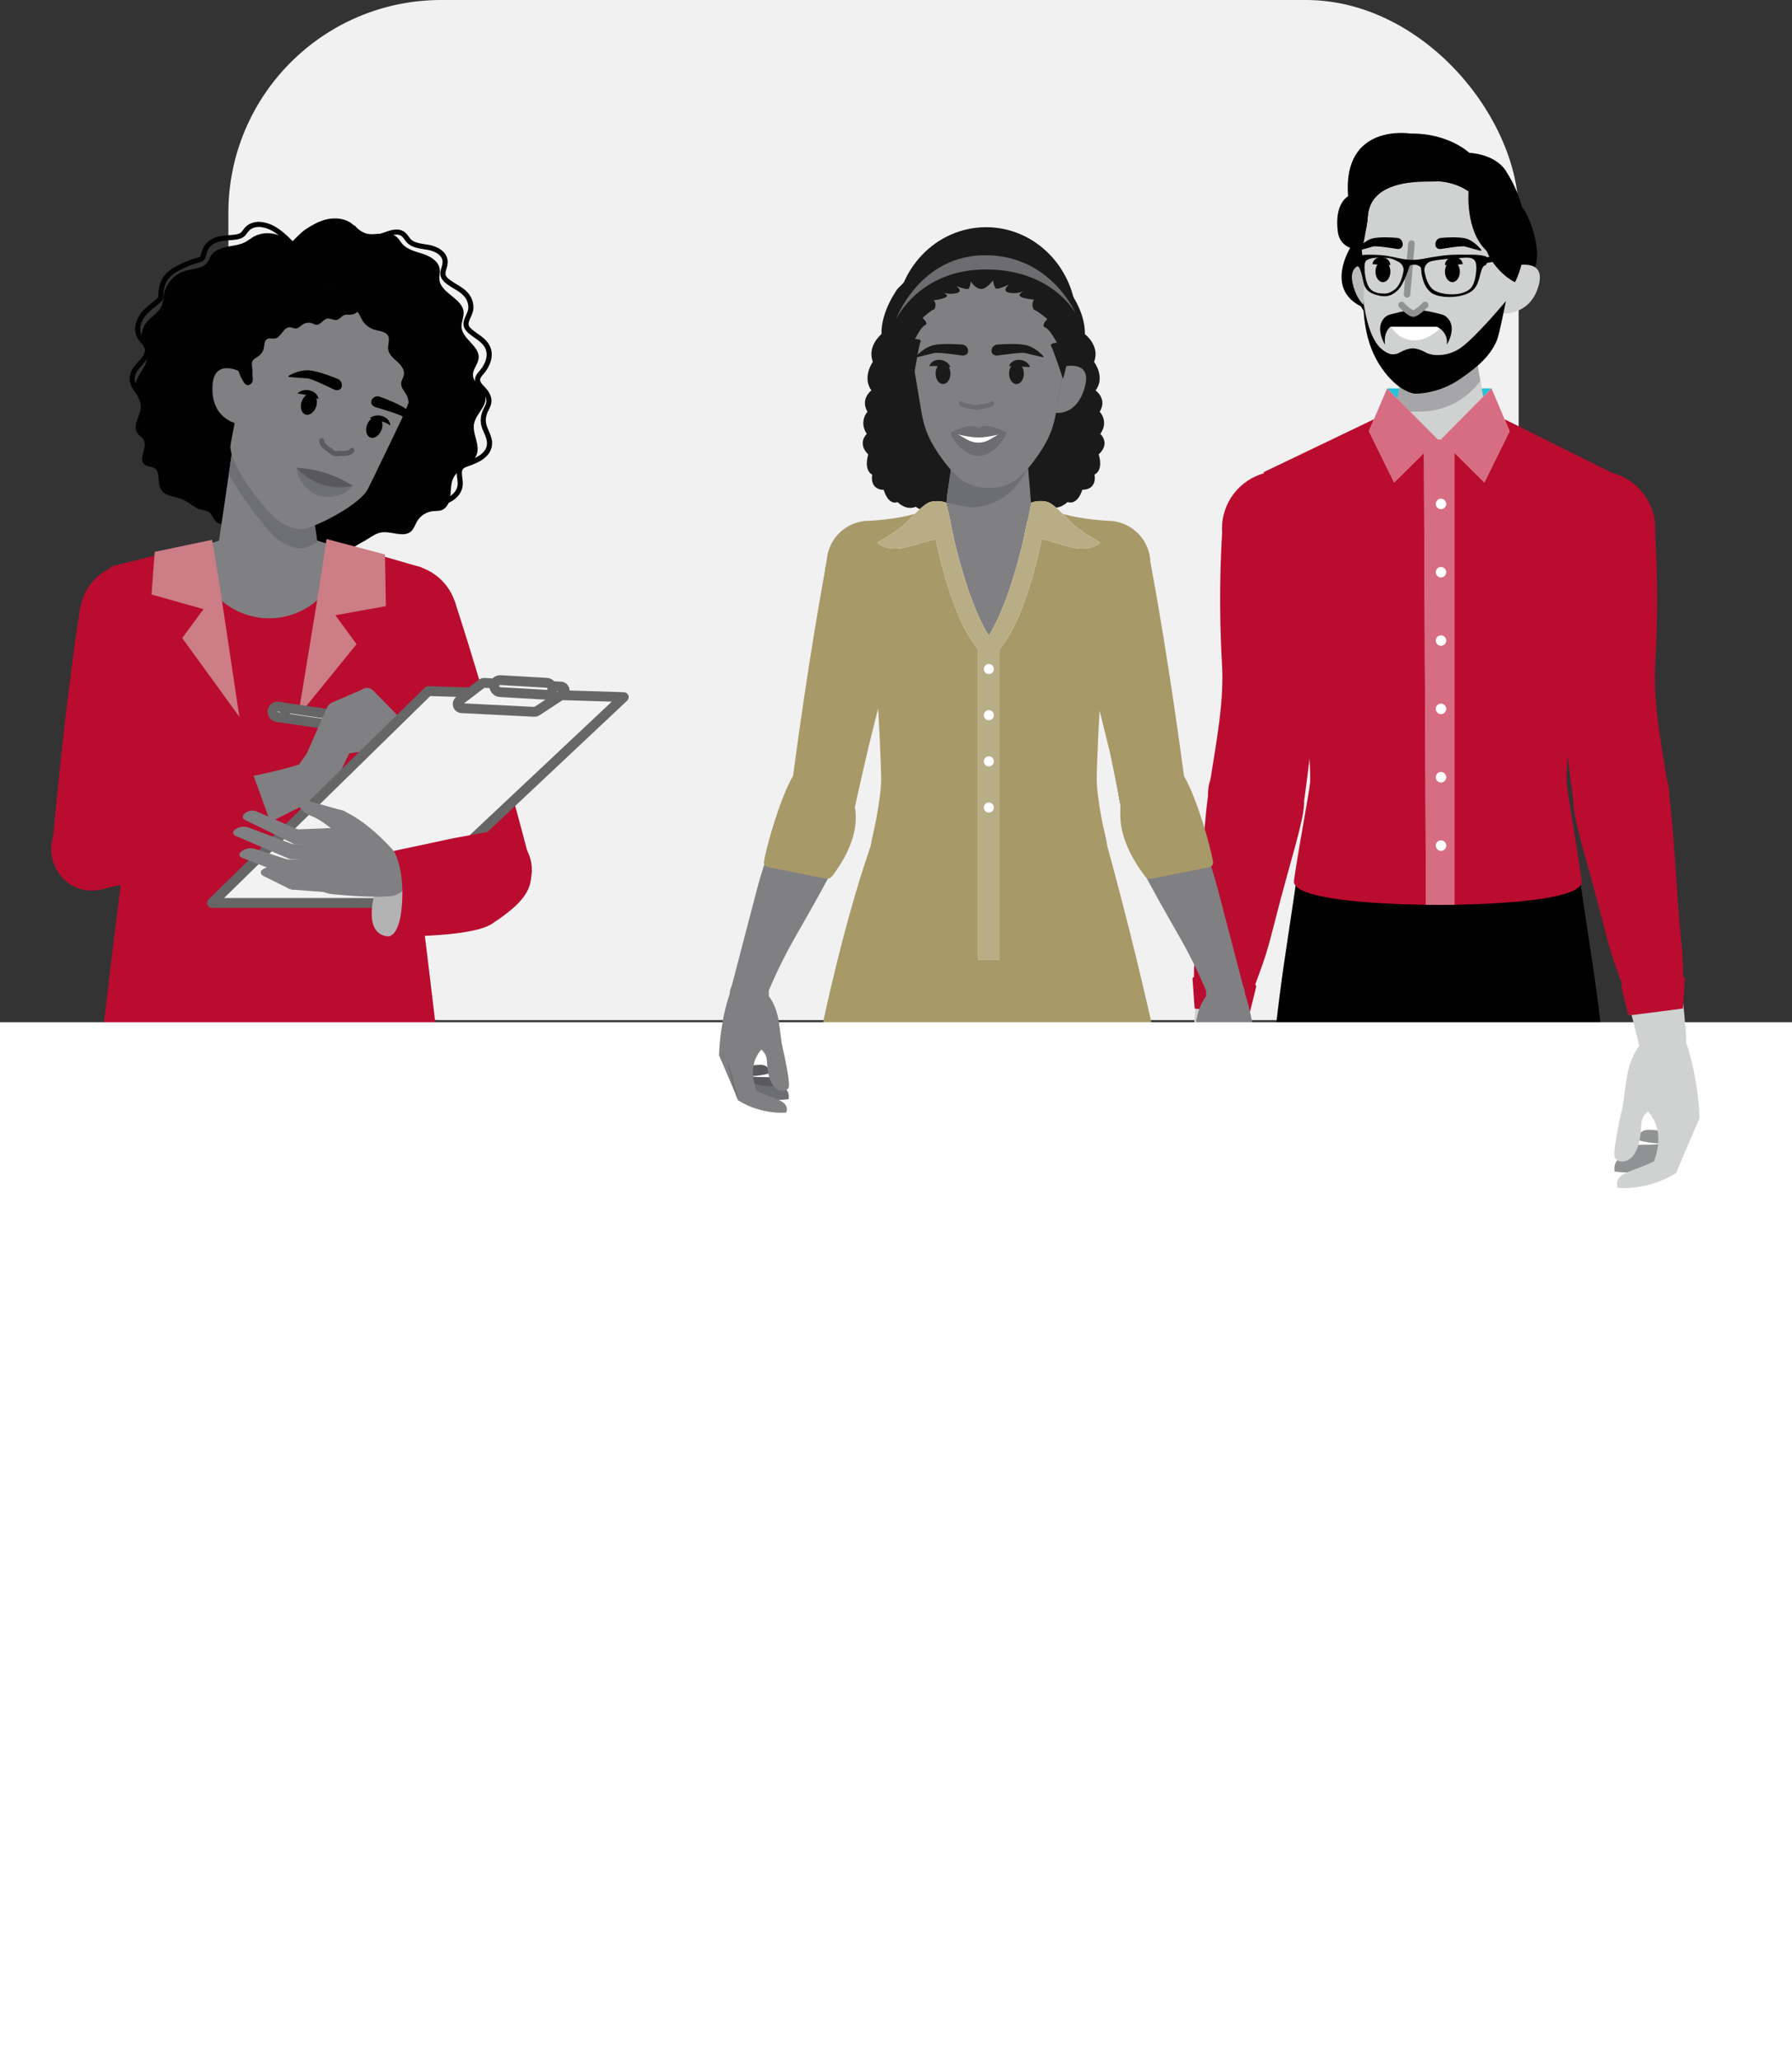 <?xml version="1.0" encoding="UTF-8"?>
<svg id="Layer_2" data-name="Layer 2" xmlns="http://www.w3.org/2000/svg" viewBox="0 0 273.7 314.54">
  <rect x="0" y="0" width="273.7" height="314.54" fill="#333333" stroke="none"/>
  <defs>
    <style>
      .cls-1 {
        stroke: #6d6c6f;
        stroke-width: .72px;
      }

      .cls-1, .cls-2, .cls-3, .cls-4, .cls-5, .cls-6, .cls-7 {
        stroke-linecap: round;
      }

      .cls-1, .cls-3, .cls-4, .cls-5, .cls-7 {
        stroke-miterlimit: 10;
      }

      .cls-1, .cls-3, .cls-4, .cls-6, .cls-7 {
        fill: none;
      }

      .cls-8 {
        fill: #010101;
      }

      .cls-9 {
        fill: #e6e7e8;
      }

      .cls-10 {
        fill: #fff;
      }

      .cls-11 {
        fill: #f1f1f1;
      }

      .cls-12 {
        fill: #9a6596;
      }

      .cls-13 {
        fill: #ba0c2f;
      }

      .cls-14 {
        fill: #909294;
      }

      .cls-15 {
        fill: #b3b3b3;
      }

      .cls-16 {
        fill: #babbbd;
      }

      .cls-17 {
        fill: #b9ad86;
      }

      .cls-18 {
        fill: #a89968;
      }

      .cls-19 {
        fill: #a6a6a9;
      }

      .cls-20, .cls-5, .cls-21 {
        fill: #d0d1d1;
      }

      .cls-22 {
        fill: #cc7d85;
      }

      .cls-23 {
        fill: #a8a9ac;
      }

      .cls-24 {
        fill: #1a1a1a;
      }

      .cls-25 {
        fill: #6d6c6f;
      }

      .cls-26 {
        fill: #6e6f72;
      }

      .cls-27 {
        fill: #9b6596;
      }

      .cls-28 {
        fill: #6d6e71;
      }

      .cls-29 {
        fill: #808082;
      }

      .cls-30 {
        fill: #59595b;
      }

      .cls-31 {
        fill: #25c3da;
      }

      .cls-32 {
        fill: #5a595c;
      }

      .cls-2 {
        fill: #f2f2f2;
        stroke: #666;
        stroke-width: 1.5px;
      }

      .cls-2, .cls-6 {
        stroke-linejoin: round;
      }

      .cls-3, .cls-5 {
        stroke: #909294;
      }

      .cls-4 {
        stroke: #fff;
      }

      .cls-6 {
        stroke: #010101;
      }

      .cls-6, .cls-7 {
        stroke-width: .78px;
      }

      .cls-7 {
        stroke: #5b5a5d;
      }

      .cls-33 {
        opacity: .6;
      }

      .cls-21 {
        opacity: .5;
      }
    </style>
  </defs>
  <g id="Content">
    <g>
      <rect class="cls-11" x="34.88" width="197.07" height="155.76" rx="32.51" ry="32.51"/>
      <g>
        <g>
          <g>
            <path class="cls-8" d="m44.83,84.55c-2.1-.41-4.21-.99-6.2-1.78-.67-.27-1.4-.52-1.96-.99-.14-.11-1.45-1.74-1.2-1.82-.69.23-1.69.27-2.31-.17-.65-.45-.67-1.31-1.42-1.69-.61-.31-1.23-.21-1.86-.61-.84-.52-1.47-1.11-2.45-1.4-1.06-.31-2.36-.44-2.88-1.41-.55-1.01,0-2.58-.96-3.2-.46-.29-1.1-.21-1.53-.56-1-.83.49-2.56-.11-3.72-.23-.45-.73-.7-1-1.12-.79-1.22.67-2.74.55-4.19-.07-.88-.72-1.62-.83-2.5-.24-1.93,2.15-3.49,1.8-5.4-.1-.56-.43-1.04-.63-1.57-.37-1.01-.2-2.2.44-3.07.71-.97,1.92-1.54,2.4-2.64.26-.59.26-1.26.39-1.89.34-1.61,1.61-2.98,3.18-3.45,1.24-.37,2.81-.32,3.5-1.41.16-.25.25-.54.39-.79.62-1.11,2.05-1.42,3.3-1.63.68-.11,1.37-.24,1.98-.56.43-.22.8-.53,1.21-.78,1.81-1.07,4.35-.65,5.72.94.82-.71,1.47-1.56,2.38-2.16.89-.58,1.82-1.11,2.85-1.41,1.5-.43,3.27-.27,4.41.79.34.32.62.71,1,.97,1.61,1.11,4.21-.43,5.65.9.32.29.52.68.8,1,.79.91,2.06,1.17,3.2,1.55,1.14.38,2.36,1.12,2.52,2.31.07.54-.1,1.09-.04,1.63.23,2.11,3.56,2.84,3.69,4.96.05.76-.37,1.5-.32,2.26.12,1.86,2.8,2.9,2.62,4.75-.09.92-.91,1.67-.87,2.59.05,1.27,1.63,1.99,1.88,3.23.31,1.5-1.4,2.65-1.71,4.15-.32,1.55.93,3.18.42,4.68-.54,1.62-2.75,2.07-3.55,3.57-.44.81-.38,1.79-.48,2.7-.1.92-.46,1.94-1.32,2.27-.45.17-.95.12-1.43.18-.96.12-1.85.7-2.34,1.53-.3.51-.47,1.12-.9,1.52-1.14,1.06-2.99-.04-4.53.18-1,.15-1.77.85-2.63,1.31-1.01.53-1.93,1.16-2.92,1.71-1.25.7-2.23.62-3.57.57-1.47-.06-2.88-.1-4.34-.39Z"/>
            <path class="cls-6" d="m44.48,37.16c-1.19-1.19-2.54-2.54-4.39-2.85-.92-.16-1.79.08-2.32.63-.13.13-.24.28-.34.42-.13.18-.26.35-.41.47-.27.21-.63.3-.91.35-.37.06-.76.09-1.14.12-.45.03-.92.06-1.37.16-1.32.28-2.17,1.04-2.45,2.22-.01.05-.02.11-.04.16-.05.23-.1.45-.23.59-.13.14-.36.21-.58.27h-.01c-1.13.32-2.22.77-3.25,1.33-1.66.9-2.39,2.05-2.46,3.83,0,.04,0,.08,0,.12,0,.21-.01.4-.08.56-.08.18-.24.33-.42.48-.18.15-.37.3-.55.45-.62.5-1.27,1.02-1.76,1.68-.59.8-1.04,2.04-.51,3.12.15.32.38.59.59.85.28.34.54.66.64,1.05.14.6-.15,1.3-.89,2.11-.05.05-.1.11-.15.16-.54.59-1.16,1.26-1.25,2.12-.13,1.17.73,2.13,1.49,2.97"/>
            <path class="cls-6" d="m63.48,77.34c.67-.19,1.38-.25,2.07-.32.6-.05,1.23-.11,1.83-.25,1.34-.31,2.76-1.26,2.9-2.67.04-.37-.01-.75-.06-1.12-.08-.6-.15-1.17.17-1.59.23-.29.61-.44,1.04-.59,1.44-.49,3.11-1.26,3.32-2.81.1-.76-.19-1.43-.47-2.08-.11-.24-.21-.47-.29-.71-.31-.91-.22-1.77.27-2.72.43-.82.66-1.44.02-2.47-.15-.25-.37-.48-.58-.7-.42-.45-.82-.87-.76-1.42.04-.37.31-.68.59-1.01.04-.05.09-.1.13-.15.77-.92,1.4-2.36.84-3.64-.36-.83-1.1-1.35-1.81-1.85-.29-.2-.59-.41-.85-.64-.41-.35-.62-.67-.66-1-.05-.43.14-.84.34-1.28.19-.41.39-.84.4-1.32.02-.96-.38-1.79-1.19-2.46-.4-.33-.85-.6-1.28-.86-.31-.18-.62-.37-.91-.58-.51-.37-.79-.71-.87-1.09-.07-.34.03-.69.14-1.06.1-.35.2-.71.17-1.09-.09-1.22-1.41-1.89-2.61-2.1-.16-.03-.33-.05-.5-.08-.92-.14-1.88-.29-2.47-.94-.1-.11-.18-.23-.27-.36-.15-.21-.31-.43-.53-.61-.8-.62-1.83-.25-2.74.07-.26.09-.5.18-.74.25-1.46.42-3.16-.11-4.13-1.29"/>
          </g>
          <g>
            <path class="cls-29" d="m13.74,92.23s-2.32,14.7-4.35,37.71c-.21,2.35,1.52,4.48,3.94,4.86h0c2.76.44,4.89-1.61,5.34-4.26,3.42-20.14,8.11-36.25,8.11-36.25l-13.04-2.06Z"/>
            <circle class="cls-29" cx="20.26" cy="93.26" r="6.6"/>
            <circle class="cls-29" cx="13.98" cy="130.15" r="4.71"/>
          </g>
          <g>
            <path class="cls-29" d="m55.11,135.45h-28.27s-9.97,20.79-9.75,26.2l20.94,11.26c1.76,1.31,4.14,1.31,5.9,0l21.4-11.26c.22-5.41-10.22-26.2-10.22-26.2Z"/>
            <g>
              <path class="cls-29" d="m40.45,227.26s-.37,20.26-.64,28.61c-.27,8.26-1.63,13.07-1.86,21.34-.15,5.61.38,14.69.38,14.69l-6.43.69s-6.7-24.21-7.8-37.15c-.71-8.33,2.51-28.26,2.51-28.26l13.84.08Z"/>
              <g>
                <path class="cls-29" d="m39.81,163.66c0-6.33-5.13-11.45-11.45-11.45s-11.45,5.13-11.45,11.45c0,0,0,4.91,0,4.91,0,13.13-.22,23.87,8.96,51.97.36,1.11.63,2.1.81,2.97.03.13-.1,3.54-.07,3.67h13.85c-.1-1.04.25-5.68.21-7.4-.14-7.08-.86-54.45-.86-56.13Z"/>
                <circle class="cls-29" cx="28.36" cy="163.66" r="11.45"/>
              </g>
              <circle class="cls-29" cx="33.53" cy="227.1" r="6.92"/>
              <circle class="cls-29" cx="35.17" cy="292.78" r="3.31"/>
              <path class="cls-29" d="m40.63,304.3s.61-8.33-2.15-11.53h-5.48c-.66,0-1.11-.19-1.11-.19,0,0-1.8,2.63-1.99,3.27-.25.83-.52,2.23-.76,3.26-.69,2.85-1.42,4.54-1.42,5.74,0,0-.29.75-.46,1.54-.07.31-.17.62-.34.88-.06.1-.11.2-.13.31-.13.64.35,1.2.96,1.2.08,0,.16,0,.23-.03.18-.04.38.01.52.14.19.19.45.3.74.3.15,0,.3-.03.43-.09.25-.11.54-.04.75.13.28.24.65.38,1.04.38.32,0,.62-.09.87-.26.28-.18.65-.14.89.08.27.24.62.39,1.01.39s.74-.14,1.01-.38.68-.27.95-.02c.47.43,1.09.7,1.78.7,1.48,0,2.67-1.23,2.61-2.72,0-.15-.02-.29-.05-.43-.07-.3-.07-.61-.03-.92,0-.06.01-.12.02-.18l.11-1.6Z"/>
            </g>
            <g>
              <path class="cls-29" d="m42.11,227.14s.27,20.37.54,28.72c.27,8.26,1.63,13.07,1.86,21.34.15,5.61-.38,14.69-.38,14.69l6.43.69s6.7-24.21,7.8-37.15c.71-8.33-2.51-28.26-2.51-28.26l-13.74-.03Z"/>
              <g>
                <path class="cls-29" d="m42.64,163.66c0-6.33,5.13-11.45,11.45-11.45s11.45,5.13,11.45,11.45c0,0,0,4.91,0,4.91,0,13.13.22,23.87-8.96,51.97-.36,1.11-.63,2.1-.81,2.97-.03.13.1,3.54.07,3.67h-13.85c.1-1.04-.29-5.69-.25-7.4.14-7.08.89-54.44.89-56.12Z"/>
                <circle class="cls-29" cx="54.1" cy="163.66" r="11.45"/>
              </g>
              <circle class="cls-29" cx="48.92" cy="227.1" r="6.92"/>
              <circle class="cls-29" cx="47.28" cy="292.78" r="3.31"/>
              <path class="cls-29" d="m41.84,304.3s-.61-8.33,2.15-11.53h5.48c.66,0,1.11-.19,1.11-.19,0,0,1.8,2.63,1.99,3.27.25.83.52,2.23.76,3.26.69,2.85,1.42,4.54,1.42,5.74,0,0,.29.75.46,1.54.07.31.17.62.34.88.06.1.11.2.13.31.13.64-.35,1.2-.96,1.2-.08,0-.16,0-.23-.03-.18-.04-.38.01-.52.14-.19.19-.45.3-.74.3-.15,0-.3-.03-.43-.09-.25-.11-.54-.04-.75.13-.28.24-.65.38-1.04.38-.32,0-.62-.09-.87-.26-.28-.18-.65-.14-.89.08-.27.24-.62.39-1.01.39s-.74-.14-1.01-.38-.68-.27-.95-.02c-.47.43-1.09.7-1.78.7-1.48,0-2.67-1.23-2.61-2.72,0-.15.02-.29.05-.43.07-.3.07-.61.03-.92,0-.06-.01-.12-.02-.18l-.11-1.6Z"/>
            </g>
          </g>
          <g>
            <path class="cls-29" d="m61.57,86.72l-20.58-6.55h0s-.02,0-.02,0h-.02s0,0,0,0l-20.58,6.55c-1.17,6.84,1.11,17.44,1.11,17.44.79,8.41,2.83,16.11,4.14,20.41.79,2.58,1.18,5.26,1.18,7.97v2.92h28.3s.03-2.92.03-2.92c0-2.7.39-5.39,1.18-7.97,1.31-4.3,3.35-11.99,4.14-20.41,0,0,2.28-10.59,1.11-17.44Z"/>
            <path class="cls-29" d="m26.81,134.88c0-7.82,6.33-14.15,14.13-14.15s14.17,6.34,14.17,14.16-6.37,14.15-14.17,14.15-14.13-6.34-14.13-14.15Z"/>
            <ellipse class="cls-29" cx="31.9" cy="110.17" rx="10.74" ry="9.4" transform="translate(-80.93 89.54) rotate(-63.49)"/>
            <ellipse class="cls-29" cx="49.96" cy="110.17" rx="9.4" ry="10.74" transform="translate(-43.92 33.88) rotate(-26.51)"/>
          </g>
          <path class="cls-13" d="m71.85,213.13l-.03-.03c-.12-7.09-5.75-52.89-6.62-57.16-2.34-11.39-6.19-16.61-9.26-20.74v-2.67c0-2.68.39-5.32,1.16-7.84.71-2.31,1.34-5.38,1.9-7.98,1.5-1.87,2.46-4.63,2.46-7.72,0-2.9-.84-5.51-2.19-7.36l3.83-15.3-10.67-3.08-.04.54c-.41,5.95-5.36,10.61-11.28,10.62-5.92,0-10.87-4.67-11.28-10.62l-.04-.54-10.67,3.08,3.95,15.78c-1.24,1.84-2.01,4.35-2.01,7.12s.81,5.42,2.11,7.27c.57,2.64,1.23,5.83,1.95,8.2.77,2.53,1.16,5.17,1.16,7.84v2.67c-3.07,4.13-3.14,9.42-5.48,20.81-.88,4.28-10.31,50.19-10.41,57.13l3.92.08-1.25.37c6.88,3.05,15.46,4.63,28.03,4.63s23.81-2,30.69-5.07h.02s.02-.02.03-.02Z"/>
          <g>
            <g>
              <circle class="cls-29" cx="40.93" cy="85.26" r="7.8" transform="translate(-27.84 20.34) rotate(-21.01)"/>
              <polygon class="cls-29" points="33.24 84.02 48.64 84.06 48.64 84.06 48.3 81.74 48.02 79.81 47.51 76.25 47.13 73.64 47.06 73.15 46.95 72.36 46.41 68.68 35.49 68.67 34.87 72.91 34.77 73.58 34.69 74.12 34.62 74.59 34.55 75.12 33.27 83.8 33.27 83.81 33.24 84.02"/>
            </g>
            <path class="cls-27" d="m32.17,78.96s0,0,.01,0c.02.01.01,0-.01,0Z"/>
          </g>
          <path class="cls-26" d="m48.07,80.06l-.3-1.86-.26-3.51-.38-2.61-.07-.49-.11-.79-.53-3.69-10.72-.22-.73,5.57c2.26,4,6.05,8.94,7.68,10.08.82.58,2.68,1.38,3.66,1.18.6-.12,2.16-.89,2.16-.89l-.4-2.76Z"/>
          <g>
            <g>
              <circle class="cls-8" cx="50.51" cy="56.19" r="18.2" transform="translate(-1.73 1.61) rotate(-1.79)"/>
              <g>
                <path class="cls-29" d="m37.91,53.29c2.26-7.04,9.89-10.85,16.84-8.27,6.06,2.25,9.54,8.77,8.05,15.13-.4,1.73-1.57,4.1-1.57,4.1,0,0-4.67,9.73-5.06,10.45-1.27,2.36-7.48,5.59-9.86,6.09-.98.2-2.84-.6-3.66-1.18-2.38-1.67-7.78-8.98-7.44-11.64.1-.81,2.07-10.73,2.07-10.73h0c0-1.31.21-2.64.63-3.95Z"/>
                <path class="cls-29" d="m37.34,57.05s-4.55-2.71-4.87,1.68c-.38,5.26,3.74,5.95,3.74,5.95l1.13-7.63Z"/>
              </g>
              <path class="cls-8" d="m48.33,43.66s-.04,0-.07,0c-1.28-.16-2.56.07-3.8.39-1.1.29-2.18.21-3.11.97-1.17.95-2.06,2.4-2.83,3.55-.99,1.49-2.03,3.05-2.34,4.84-.28,1.57.05,3.24.85,4.62.25.43.56,1.05,1.18.66.48-.31.42-.79.36-1.27-.05-.35.03-.68-.01-1.04-.05-.41-.2-.86.01-1.25.19-.36.61-.52.94-.77.41-.3.7-.76.79-1.25.09-.48.06-1.07.48-1.33.36-.21.82-.02,1.23-.1.49-.09.81-.55,1.11-.94.3-.4.71-.81,1.2-.77.28.02.54.19.82.19.44,0,.75-.4,1.12-.63.44-.28,1.02-.33,1.5-.13.17.07.33.17.51.19.66.09,1.06-.82,1.71-.94.51-.09,1.01.32,1.51.19.41-.11.65-.54,1.04-.71.38-.16.83-.04,1.24-.1.41-.06,1.04-.45,1.1-.91.05-.45-.49-.94-.83-1.17-.73-.51-1.56-.86-2.38-1.21-1.09-.46-2.19-.92-3.36-1.08Z"/>
              <path class="cls-8" d="m64.72,48.16c-1.8-2.22-4.58-3.66-7.4-4.42-2.47-.66-5.18-.37-7.49.71-.73.34-1.76.75-1.21,1.79.42.81,1.2.79,1.98.75.56-.03,1.09.15,1.66.13.67-.03,1.39-.2,2,.19.55.36.75,1.05,1.09,1.61.42.69,1.11,1.22,1.89,1.44.75.22,1.71.25,2.05.95.29.6-.08,1.31-.01,1.98.08.79.76,1.37,1.35,1.9.59.53,1.2,1.24,1.06,2.03-.08.45-.38.83-.42,1.28-.06.7.53,1.26.85,1.88.38.74.38,1.67,0,2.41-.14.26-.32.5-.38.79-.23,1.05,1.17,1.8,1.26,2.87.07.82-.66,1.57-.52,2.38.11.67.77,1.12.98,1.76.09.27,4.28-2.96,4.76-7.55.64-6.09.82-9.61-3.48-14.9Z"/>
            </g>
            <g>
              <ellipse class="cls-8" cx="57.17" cy="65.25" rx="1.66" ry="1.17" transform="translate(-24.62 94.19) rotate(-68.26)"/>
              <path class="cls-8" d="m56.47,63.87c1.01-.9,3.06-.36,3.15,1.1-1.04-.7-1.9-.8-3.15-1.1h0Z"/>
              <ellipse class="cls-8" cx="47.18" cy="61.72" rx="1.66" ry="1.17" transform="translate(-26.01 87.77) rotate(-72.2)"/>
              <path class="cls-8" d="m45.43,60.08c.95-.97,3.03-.57,3.22.88-1.08-.63-1.95-.67-3.22-.88h0Z"/>
              <path class="cls-8" d="m63.72,65.34c.09.07.22-.02.19-.13-.23-.66-.82-2.04-1.93-2.8-1.09-.75-3-1.49-3.96-1.83-.49-.18-1.04.04-1.26.51,0,0,0,.01,0,.02-.17.38,0,.65.18.82.13.12.29.21.47.26.72.21,3.64,1.06,4.07,1.41.38.31,1.66,1.29,2.25,1.74Z"/>
              <path class="cls-8" d="m44.16,57.58c-.12,0-.15-.17-.05-.22.61-.34,1.97-.97,3.31-.79,1.31.17,3.23.9,4.17,1.28.48.2.74.73.59,1.22,0,0,0,.01,0,.02-.13.39-.43.49-.68.49-.18,0-.36-.04-.52-.12-.67-.33-3.41-1.65-3.97-1.68-.49-.03-2.1-.15-2.84-.21Z"/>
              <path class="cls-7" d="m49.13,67.29s-.09.73,1.32,1.48c0,0,.02.03.06.08.3.35.77.5,1.21.39.06-.01.1-.03.1-.03,1.59.2,1.94-.44,1.94-.44"/>
              <path class="cls-26" d="m51.17,73.41l2.75.77c-1.08,1.25-2.33,1.55-3.46,1.67-1.27.13-2.47-.25-3.34-1.07s-1.67-1.72-1.82-3.36l2.68.98c1.02.47,2.09.81,3.19,1.02Z"/>
              <path class="cls-30" d="m49.79,72.23c2.25.72,4.12,1.96,4.12,1.96-2.54.58-4.68-.21-4.68-.21,0,0-2.4-.68-3.93-2.55,0,0,2.24.08,4.49.8Z"/>
            </g>
          </g>
          <g>
            <g>
              <path class="cls-29" d="m68.35,92.2s5.12,15.26,11.41,39.45c.64,2.47-.82,5.06-3.34,5.92h0c-2.87.97-5.51-.82-6.47-3.57-7.27-20.86-15.17-37.19-15.17-37.19l13.56-4.6Z"/>
              <ellipse class="cls-29" cx="61.58" cy="94.5" rx="7.17" ry="7.13" transform="translate(-48.16 68.43) rotate(-43.55)"/>
            </g>
            <g>
              <path class="cls-13" d="m74.85,139c-2.66,0-5.01-1.81-5.99-4.62-7.16-20.55-15.04-36.91-15.12-37.07l15.72-5.48c.05.15,5.2,15.58,11.44,39.52.79,3.05-1,6.27-4.09,7.32-.65.22-1.3.33-1.96.33Z"/>
              <path class="cls-13" d="m61.54,102.82c-3.56,0-6.72-2.27-7.85-5.64-1.46-4.34.9-9.07,5.24-10.55.87-.3,1.77-.44,2.68-.44,3.56,0,6.72,2.27,7.85,5.64,1.46,4.34-.9,9.07-5.24,10.55-.87.3-1.77.44-2.68.44h0Z"/>
              <path class="cls-13" d="m74.96,139.09c-.09,0-.19,0-.29,0-3.46-.16-6.15-3.1-6-6.56.12-2.69,1.94-5.01,4.52-5.76.57-.16,1.15-.25,1.75-.25.09,0,.19,0,.29,0,3.46.16,6.15,3.1,6,6.56-.15,3.37-2.9,6-6.27,6h0Z"/>
            </g>
          </g>
          <g>
            <path class="cls-13" d="m16.78,86.54l15.17-3.76,1.55,9s3.78,17.72,4.41,31.67c1.33,29.64-2.11,104.59-2.11,104.59,0,0-20.57-2.15-27.28-6.54,0,0,7.9-73.76,12.11-102.72,4.2-28.96-3.84-32.23-3.84-32.23Z"/>
            <path class="cls-13" d="m20.54,105.56s12.69,11.97,11.52,49.95c-1.25,40.86-3.08,67.07-3.08,67.07"/>
            <path class="cls-13" d="m30.94,184.52l-6.03-1.57c-4.91-1.5-8.11-6.21-7.71-11.32l1.3-16.6,13.38,5.37"/>
            <path class="cls-9" d="m10.06,218.09s10.48,4.7,24.92,5.36"/>
          </g>
          <g>
            <path class="cls-13" d="m64.46,86.66l-14.4-4.17-1.2,9.28s-3.78,17.72-4.41,31.67c-1.33,29.64,2.11,104.59,2.11,104.59,0,0,20.57-2.15,27.28-6.54,0,0-7.9-73.76-12.11-102.72-4.2-28.96,2.72-32.11,2.72-32.11Z"/>
            <path class="cls-13" d="m61.83,105.56s-12.69,11.97-11.52,49.95c1.25,40.86,3.08,67.07,3.08,67.07"/>
            <path class="cls-13" d="m51.43,184.52l6.03-1.57c4.91-1.5,8.11-6.21,7.71-11.32l-1.3-16.6-13.38,5.37"/>
            <path class="cls-9" d="m72.31,218.09s-10.76,4.64-25.2,5.31"/>
          </g>
          <polygon class="cls-22" points="49.87 82.3 58.8 84.66 58.94 92.55 51.22 93.94 54.46 98.36 45.53 109.35 48.76 89.7 49.87 82.3"/>
          <g>
            <g>
              <g>
                <path class="cls-9" d="m13.4,93.1s-1.99,11.33-4.25,36.21c-.23,2.54,1.63,4.86,4.26,5.29h0c2.99.49,5.3-1.71,5.8-4.58,3.76-21.77,8.32-34.61,8.32-34.61l-14.13-2.32Z"/>
                <ellipse class="cls-9" cx="20.47" cy="94.26" rx="7.13" ry="7.17" transform="translate(-69.05 58.33) rotate(-55.87)"/>
              </g>
              <g>
                <path class="cls-13" d="m15.21,135.77c2.62-.44,4.65-2.61,5.15-5.54,3.7-21.45,8.24-34.3,8.29-34.48l-16.4-2.84c-.03.16-2.03,11.65-4.26,36.29-.28,3.14,2.01,6.02,5.23,6.55.67.11,1.34.11,1.99,0Z"/>
                <path class="cls-13" d="m21.86,102.46c3.52-.58,6.26-3.34,6.82-6.85.73-4.52-2.37-8.8-6.9-9.55-.91-.15-1.82-.15-2.72,0-3.52.58-6.26,3.34-6.82,6.85-.73,4.52,2.37,8.8,6.9,9.55.91.15,1.82.15,2.72,0h0Z"/>
                <path class="cls-13" d="m15.12,135.87c.09-.02.19-.03.28-.05,3.39-.72,5.56-4.06,4.84-7.45-.56-2.64-2.73-4.62-5.4-4.94-.59-.07-1.18-.06-1.76.04-.09.02-.19.03-.28.05-3.39.72-5.56,4.06-4.84,7.45.7,3.3,3.85,5.45,7.17,4.9h0Z"/>
              </g>
            </g>
            <g>
              <polygon class="cls-23" points="60.5 135.73 60.28 135.12 61.11 134.68 61.85 135.02 60.5 135.73"/>
              <rect class="cls-2" x="41.59" y="108.48" width="9.59" height="1.58" rx=".79" ry=".79" transform="translate(16.49 -5.61) rotate(8.42)"/>
              <path class="cls-2" d="m43.61,108.06l-1.07-.16c-.43-.06-.83.23-.9.67h0c-.06.43.23.83.67.9l1.13.17.18-1.57Z"/>
              <g>
                <g>
                  <path class="cls-29" d="m15.34,134.64l7.05-1.49c1.53-.31,3.05-.71,4.53-1.21,2.43-.81,4.82-1.75,7.16-2.82l16.82-8.44-5.24-3.95s-3.33,1.13-8.74,2.05c-9.01,1.53-21.74,3.36-24.52,6.55l2.94,9.3Z"/>
                  <circle class="cls-29" cx="14.09" cy="129.92" r="4.88" transform="translate(-93.99 56.45) rotate(-49.6)"/>
                </g>
                <g>
                  <g>
                    <g>
                      <ellipse class="cls-29" cx="56.02" cy="106.27" rx="1.2" ry="1.2" transform="translate(-58.67 70.53) rotate(-44.9)"/>
                      <g>
                        <g>
                          <ellipse class="cls-29" cx="51.29" cy="108.52" rx="1.36" ry="1.37" transform="translate(-61.64 67.85) rotate(-44.9)"/>
                          <path class="cls-29" d="m56.56,107.36l-4.67,2.38-1.22-2.44s2.55-1.13,5-2.17l.88,2.24Z"/>
                        </g>
                        <ellipse class="cls-29" cx="56.02" cy="106.27" rx="1.2" ry="1.2" transform="translate(-58.67 70.53) rotate(-44.9)"/>
                      </g>
                    </g>
                    <g>
                      <path class="cls-29" d="m62.05,110.6c.26.27.15.72-.2.84h0c-.82.28-1.72.1-2.36-.48-1.2-1.07-3.04-2.79-4.07-3.71l1.55-1.84,5.08,5.19Z"/>
                      <ellipse class="cls-29" cx="56.11" cy="106.27" rx="1.2" ry="1.2" transform="translate(-58.79 71.05) rotate(-45.13)"/>
                    </g>
                  </g>
                  <g>
                    <g>
                      <ellipse class="cls-29" cx="56.68" cy="108.61" rx="1.2" ry="1.2" transform="translate(-51.35 50.84) rotate(-34.3)"/>
                      <g>
                        <g>
                          <ellipse class="cls-29" cx="51.62" cy="109.97" rx="1.36" ry="1.37" transform="translate(-53 48.22) rotate(-34.3)"/>
                          <path class="cls-29" d="m57.02,109.78l-5.02,1.51-.76-2.62s2.71-.66,5.31-1.24l.47,2.36Z"/>
                        </g>
                        <ellipse class="cls-29" cx="56.68" cy="108.61" rx="1.2" ry="1.2" transform="translate(-51.35 50.84) rotate(-34.3)"/>
                      </g>
                    </g>
                    <g>
                      <path class="cls-29" d="m61.83,113.95c.21.31.02.74-.35.79h0c-.85.12-1.71-.22-2.23-.89-.99-1.27-2.49-3.29-3.34-4.38l1.86-1.53,4.06,6.01Z"/>
                      <ellipse class="cls-29" cx="56.77" cy="108.62" rx="1.2" ry="1.2" transform="translate(-52.05 52.22) rotate(-35.01)"/>
                    </g>
                  </g>
                  <g>
                    <g>
                      <ellipse class="cls-29" cx="57.14" cy="110.97" rx="1.2" ry="1.2" transform="translate(-40.42 33.11) rotate(-24.16)"/>
                      <g>
                        <g>
                          <ellipse class="cls-29" cx="51.92" cy="111.4" rx="1.36" ry="1.37" transform="translate(-41.05 31.01) rotate(-24.16)"/>
                          <path class="cls-29" d="m57.27,112.18l-5.21.58-.28-2.72s2.78-.16,5.45-.27l.04,2.4Z"/>
                        </g>
                        <ellipse class="cls-29" cx="57.14" cy="110.97" rx="1.2" ry="1.2" transform="translate(-40.42 33.11) rotate(-24.16)"/>
                      </g>
                    </g>
                    <g>
                      <path class="cls-29" d="m61.25,117.14c.15.34-.11.73-.49.72h0c-.86-.03-1.64-.52-2.04-1.28-.74-1.43-1.86-3.69-2.5-4.91l2.1-1.17,2.92,6.65Z"/>
                      <ellipse class="cls-29" cx="57.23" cy="110.99" rx="1.2" ry="1.2" transform="translate(-40.87 33.72) rotate(-24.5)"/>
                    </g>
                  </g>
                  <g>
                    <g>
                      <ellipse class="cls-29" cx="56.66" cy="113.37" rx="1.15" ry="1.16" transform="translate(-41.44 33.13) rotate(-24.16)"/>
                      <g>
                        <g>
                          <ellipse class="cls-29" cx="52.57" cy="113.81" rx="1.31" ry="1.32" transform="translate(-41.98 31.49) rotate(-24.16)"/>
                          <path class="cls-29" d="m56.78,114.53l-4.08.59-.27-2.62s1.74-.18,4.31-.29l.04,2.31Z"/>
                        </g>
                        <ellipse class="cls-29" cx="56.66" cy="113.37" rx="1.15" ry="1.16" transform="translate(-41.44 33.13) rotate(-24.16)"/>
                      </g>
                    </g>
                    <g>
                      <path class="cls-29" d="m59.44,117.52c.15.33-.11.7-.47.69h0c-.83-.03-1.58-.5-1.96-1.23-.72-1.38-.61-1.76-1.23-2.94l2.02-1.13,1.63,4.61Z"/>
                      <ellipse class="cls-29" cx="56.74" cy="113.39" rx="1.16" ry="1.15" transform="translate(-41.91 33.73) rotate(-24.5)"/>
                    </g>
                  </g>
                  <path class="cls-29" d="m46.42,116.04l1.85,2.96c.78,1.25,2.63,1.14,3.26-.18l1.91-4.02-1.07-6.71c-.45-1.02-1.87-1.08-2.4-.1l-3.55,8.05Z"/>
                </g>
                <polygon class="cls-29" points="45.66 116.74 47.22 114.56 50.1 119.81 36.59 127.7 42.28 120.49 45.66 116.74"/>
              </g>
            </g>
            <path class="cls-13" d="m37.33,114.57c-1.48.39-22.77,7.05-25.55,9.86-.03.01-.07.02-.1.04-3.01,1.33-4.37,4.85-3.05,7.86.95,2.16,3.09,3.55,5.45,3.55.17,0,.34-.01.51-.03v.04s.58-.12.58-.12c.09-.02.19-.04.28-.06l7.15-1.51c1.6-.33,3.17-.74,4.66-1.24,2.46-.82,4.91-1.78,7.27-2.86l.05-.02,6.96-3.85-4.2-11.67Z"/>
            <path class="cls-13" d="m35.87,127.66l-.05.02c-2.63,1.2-5.35,2.27-8.09,3.18-1.66.55-3.41,1.02-5.19,1.38l-7.96,1.68c-.1.02-.21.05-.31.07,0,0-.91.26-1.32.19-2.05-.34-3.37-.8-4.59-2.03.02.06.04.11.07.17.95,2.16,3.02,3.59,5.38,3.66.25,0,1.17-.07,1.47-.15l7.11-1.64c1.6-.33,3.17-.74,4.66-1.24,2.46-.82,4.91-1.78,7.27-2.86l.05-.02,6.96-3.85-.48-1.33-4.97,2.75Z"/>
            <g>
              <g>
                <polygon class="cls-2" points="61.83 137.87 32.38 137.87 65.42 105.52 95.27 106.44 61.83 137.87"/>
                <path class="cls-2" d="m81.63,108.69l-11.14-.56c-.58-.03-.81-.77-.35-1.12l3.42-2.61c.12-.09.26-.13.41-.13l11.69.56c.6.03.82.81.31,1.15l-3.98,2.61c-.11.07-.24.11-.37.1Z"/>
                <rect class="cls-2" x="75.47" y="104.05" width="8.92" height="1.83" rx=".92" ry=".92" transform="translate(6.2 -4.44) rotate(3.31)"/>
              </g>
              <path class="cls-15" d="m59.53,142.96s-4.58.57-1.94-7.87c2.64-8.44,7.41,1.08,7.41,1.08l.42,5.79-5.89,1Z"/>
              <g>
                <g>
                  <path class="cls-29" d="m60.93,130.84s-4.17-5.18-8.53-7.04c0,0-.39,2.86-2.17,2.67-1.4-.15-4.25,3.36-3.34,6.96.42,1.67,2.06,2.94,3.96,3.11,2.1.19,6.12.56,8.57.29l1.51-5.99Z"/>
                  <g>
                    <ellipse class="cls-29" cx="51.85" cy="125.37" rx="1.69" ry="1.68" transform="translate(-83.78 128.23) rotate(-68.74)"/>
                    <path class="cls-29" d="m47.77,124.69s1,.31,3.25,2.15l1.31-3.09s-3.74-1.02-6.19-1.73c-.45-.13-.85.34-.65.76h0c.34.72.92,1.3,1.65,1.63l.61.28Z"/>
                  </g>
                  <g>
                    <g>
                      <path class="cls-29" d="m40.12,133.69c-.34-.17-.39-.64-.09-.87h0c.63-.49,1.46-.62,2.2-.34s1.77.7,2.79,1.12l-.81,2.13-4.09-2.04Z"/>
                      <ellipse class="cls-29" cx="44.71" cy="134.68" rx="1.14" ry="1.13" transform="translate(-97.02 127.51) rotate(-68.74)"/>
                    </g>
                    <g>
                      <g>
                        <ellipse class="cls-29" cx="49.67" cy="134.92" rx="1.3" ry="1.29" transform="translate(-94.08 132.29) rotate(-68.74)"/>
                        <path class="cls-29" d="m44.63,135.83l4.95.38.18-2.58s-2.64-.06-5.17-.08l.04,2.28Z"/>
                      </g>
                      <ellipse class="cls-29" cx="44.71" cy="134.68" rx="1.14" ry="1.13" transform="translate(-97.02 127.51) rotate(-68.74)"/>
                    </g>
                  </g>
                  <g>
                    <g>
                      <path class="cls-29" d="m35.93,127.6c-.35-.15-.42-.61-.13-.85h0c.59-.52,1.42-.67,2.16-.4,1.93.71,5.52,2.11,6.85,2.59l-.7,2.17-8.18-3.5Z"/>
                      <ellipse class="cls-29" cx="44.56" cy="130.04" rx="1.14" ry="1.13" transform="translate(-92.79 124.41) rotate(-68.74)"/>
                    </g>
                    <g>
                      <g>
                        <ellipse class="cls-29" cx="49.52" cy="130.19" rx="1.3" ry="1.29" transform="translate(-89.76 129.13) rotate(-68.74)"/>
                        <path class="cls-29" d="m44.5,131.18l4.96.3.13-2.59s-2.64-.02-5.17.01l.08,2.28Z"/>
                      </g>
                      <ellipse class="cls-29" cx="44.56" cy="130.04" rx="1.14" ry="1.13" transform="translate(-92.79 124.41) rotate(-68.74)"/>
                    </g>
                  </g>
                  <g>
                    <g>
                      <path class="cls-29" d="m45.6,126.69l-.81,2.13-7.43-3.66c-.34-.17-.38-.63-.09-.86l.24-.18c.47-.37,1.11-.46,1.66-.23,1.68.7,5.07,2.24,6.43,2.8Z"/>
                      <ellipse class="cls-29" cx="45.29" cy="127.78" rx="1.14" ry="1.13" transform="translate(-90.22 123.65) rotate(-68.74)"/>
                    </g>
                    <g>
                      <g>
                        <ellipse class="cls-29" cx="50.26" cy="127.76" rx="1.3" ry="1.29" transform="translate(-87.03 128.27) rotate(-68.74)"/>
                        <path class="cls-29" d="m45.27,128.93l4.97.12.04-2.59s-2.64.08-5.17.19l.16,2.27Z"/>
                      </g>
                      <ellipse class="cls-29" cx="45.29" cy="127.78" rx="1.14" ry="1.13" transform="translate(-90.22 123.65) rotate(-68.74)"/>
                    </g>
                  </g>
                  <g>
                    <g>
                      <ellipse class="cls-29" cx="43.7" cy="132.36" rx="1.14" ry="1.13" transform="translate(-95.5 125.09) rotate(-68.74)"/>
                      <g>
                        <g>
                          <ellipse class="cls-29" cx="48.67" cy="132.51" rx="1.3" ry="1.29" transform="translate(-92.47 129.81) rotate(-68.74)"/>
                          <path class="cls-29" d="m43.64,133.51l4.96.3.13-2.59s-2.64-.02-5.17.01l.08,2.28Z"/>
                        </g>
                        <ellipse class="cls-29" cx="43.7" cy="132.36" rx="1.14" ry="1.13" transform="translate(-95.5 125.09) rotate(-68.74)"/>
                      </g>
                    </g>
                    <path class="cls-29" d="m36.88,130.94c-.33-.13-.41-.56-.15-.81h0c.6-.56,1.45-.75,2.22-.51,1.46.46,3.72,1.22,4.96,1.62l-.62,2.19-6.41-2.49Z"/>
                  </g>
                </g>
                <circle class="cls-29" cx="59.33" cy="133.62" r="3.24" transform="translate(-41.19 27.46) rotate(-19.5)"/>
              </g>
              <path class="cls-13" d="m60.14,129.92s1.47,2.32,1.31,7.12c-.21,6.52-2.33,5.91-2.33,5.91,0,0,12.65.34,16.04-1.91,3.39-2.25,5.68-4.24,5.94-6.84.26-2.61-3.47-7.76-3.47-7.76l-8.4,1.55-9.09,1.94Z"/>
            </g>
          </g>
          <polygon class="cls-22" points="32.4 82.42 23.63 84.26 23.14 90.77 31.08 93.01 27.83 97.42 36.56 109.45 33.6 89.7 32.4 82.42"/>
        </g>
        <g>
          <path d="m40.81,305.37c.02-.65.1-2.38.05-3.34-.1-2.04-.23-6.36-.82-6.6-.11.4-1.5,7.61-7.37,7.34-4.04-.19-2.44-6.36-2.66-6.94-.43.52-3.44,9.42-3.7,10.35,0-.03,0-.04,0-.02-.26,1-.47,2.2-.47,3.32,0,.59,2.18,2.4,4.8,2.4,3.08,0,6.1-.79,8.08-1.73,1.3-.62,2.04-1.03,2.07-1.49.05-.22.16-2.07.02-2.46,0-.31.01-.6.02-.83Z"/>
          <path class="cls-10" d="m37.95,306.34c.07,0,.15-.01.22-.04.19-.08.24-.24.12-.36-.07-.08-1.83-1.85-5.73-1.94-3.6-.08-4.72,1.25-4.76,1.3-.11.13-.03.29.17.36.2.07.44.02.54-.11.04-.04.94-1.09,4.03-1.02,3.46.07,5.01,1.62,5.08,1.69.08.08.21.12.34.12Z"/>
        </g>
        <g>
          <path d="m41.6,305.37c-.02-.65-.1-2.38-.05-3.34.1-2.04.23-6.36.82-6.6.11.4,1.5,7.61,7.37,7.34,4.04-.19,2.44-6.36,2.66-6.94.43.52,3.44,9.42,3.7,10.35,0-.03,0-.04,0-.02.26,1,.47,2.2.47,3.32,0,.59-2.18,2.4-4.8,2.4-3.08,0-6.1-.79-8.08-1.73-1.3-.62-2.04-1.03-2.07-1.49-.05-.22-.16-2.07-.02-2.46,0-.31-.01-.6-.02-.83Z"/>
          <path class="cls-10" d="m44.46,306.34c-.07,0-.15-.01-.22-.04-.19-.08-.24-.24-.12-.36.07-.08,1.83-1.85,5.73-1.94,3.6-.08,4.72,1.25,4.76,1.3.11.13.03.29-.17.36-.2.07-.44.02-.54-.11-.04-.04-.94-1.09-4.03-1.02-3.46.07-5.01,1.62-5.08,1.69-.08.08-.21.12-.34.12Z"/>
        </g>
      </g>
      <g>
        <polygon class="cls-31" points="211.86 59.3 227.8 59.3 220.07 67.09 219.59 67.09 211.86 59.3"/>
        <path class="cls-20" d="m240.36,135.25c-.57-3.06-1.32-5.79-1.74-8.65-1.21-8.27-.73-17.38-.73-17.38h-36.14s.51,9.27-.73,17.38c-.44,2.86-1.17,5.59-1.74,8.65-.56,2.99-.63,6.4-.26,8.67,0,0,6.72,15.7,20.99,15.7s20.62-15.7,20.62-15.7c.37-2.27.29-5.68-.26-8.67Z"/>
        <g>
          <g>
            <path class="cls-20" d="m227.94,68.58c0,.07.01.15.01.22,0,4.36-3.54,7.89-7.9,7.88-4.35,0-7.88-3.54-7.88-7.9,0-.07.01-.15.01-.22h-.01l.02-.09c.03-.66.13-1.29.3-1.9.03-.09.06-.18.09-.27l.34-1.91,1.11-6.16.13-.73h0s11.84.01,11.84.01l.21,1.17.15.88.31,1.74.89,5.03c.22.68.35,1.4.38,2.16l.02.09h-.01Z"/>
            <path class="cls-20" d="m225.74,56.15c0,3.17-2.58,5.75-5.76,5.74-3.17,0-5.75-2.58-5.75-5.75h0c0-.49.06-.95.17-1.39.62-2.51,2.89-4.36,5.59-4.36,2.84,0,5.2,2.07,5.66,4.78.06.32.08.65.08.99Z"/>
            <path class="cls-19" d="m226.1,58.14c-2.12,2.94-5.54,4.7-9.18,4.7h-3.87l1.07-5.99.13-.71h0c0-.49.06-.95.17-1.39l11.25.42c.06.32.08.65.08.99l.2,1.14.15.85Z"/>
          </g>
          <path d="m206.3,37.72s-4.02,6.27,1.56,9.06l1.93,3.18,24.56-8.96c1.44-2.87-1.26-9.62-2.39-9.73l-25.66,6.46Z"/>
          <g>
            <path class="cls-16" d="m210.01,40.47s-4.36-1.12-3.39,2.9c1.17,4.82,4.57,4.25,4.57,4.25l-1.18-7.15Z"/>
            <path class="cls-20" d="m208.53,40.95s-.55,5.62-.03,8.29c.49,2.47,5.37,8.53,7.36,9.66.82.46,1.72.23,2.64,0,4.12-1.04,10.07-6.69,10.53-9.17.14-.75,2.69-9.07,2.69-9.07h0c.05-.14.65-3.15.53-4.74-.47-6.12-5.48-10.96-11.55-11.23-6.96-.31-12.7,5.29-12.7,12.25,0,.09,0,.23,0,.41,0,.22,0,.49,0,.78-.01,1.06.51,2.71.55,2.82Z"/>
            <path class="cls-20" d="m231.35,40.59s4.68-1.24,3.71,2.78c-1.17,4.82-5.52,4.5-5.52,4.5l1.81-7.28Z"/>
            <path class="cls-10" d="m220.21,49.86s-1.4,1.58-3.21,2.01c-.63.15-1.28.15-1.9,0-1.81-.42-2.7-2.04-2.7-2.04.05.01,0,0,.05.01,0,0,2.27.06,3.89.05,1.59,0,3.91-.03,3.88-.03s-.03,0,0,0Z"/>
            <line class="cls-3" x1="215.58" y1="37.19" x2="214.9" y2="44.94"/>
            <path d="m212.34,48.01l1.32-.33c1.72-.43,3.49-.43,5.21,0l1.32.33c.87.22,1.54,1.11,1.54,2.17,0,1.31-.75,2.44-.75,2.44.25-2.02-1.55-2.74-1.55-2.74h-3.17s-3.87,0-3.87,0c0,0-1.1.71-.85,2.74,0,0-.75-1.12-.75-2.44,0-1.06.67-1.95,1.54-2.17Z"/>
            <path class="cls-5" d="m214.07,46.57s1.24,1.3,1.78,1.3,1.82-1.3,1.82-1.3"/>
            <path d="m226.12,38.3c.1.03.17-.11.1-.19-.41-.49-1.35-1.49-2.48-1.73-1.11-.23-2.85-.13-3.71-.05-.44.04-.79.45-.8.96,0,0,0,.01,0,.02,0,.4.22.58.42.66.14.06.3.07.45.04.63-.1,3.19-.51,3.66-.37.4.12,1.74.49,2.36.65Z"/>
            <path d="m207.97,38.13c.65-.18,1.45-.4,1.74-.49.46-.14,3.03.27,3.66.37.15.03.31.02.45-.04.2-.08.42-.26.42-.66v-.02c0-.51-.35-.92-.79-.96-.86-.08-2.61-.18-3.71.05-.68.14-1.28.56-1.75.98,0,.22,0,.49,0,.78Z"/>
            <g>
              <ellipse cx="221.83" cy="41.47" rx="1.14" ry="1.61"/>
              <path d="m220.69,40.47c.07-1.5,2.53-1.65,2.73-.14-1.16.09-1.46.13-2.73.14h0Z"/>
              <ellipse cx="211.22" cy="41.47" rx="1.14" ry="1.61"/>
              <path d="m212.35,40.47c-1.28-.01-1.58-.05-2.73-.14.21-1.51,2.67-1.35,2.73.14h0Z"/>
            </g>
            <path d="m208.25,46.54v-.56s.54,5.31,2.64,7.2c1.08.97,1.97,1.18,2.98.6.6-.34,1.23-.56,1.9-.6h.04c.67.04,1.32.28,1.93.63,1.01.58,3.38.69,5.36-.7,2.32-1.62,6.9-7.14,6.9-7.14,0,0-.98,5.05-1.37,5.99-1.11,2.68-3.46,4.41-5.63,5.91-3.42,2.37-6.89,2.24-6.89,2.24,0,0-2.14-.1-4.6-3.25-1.38-1.76-2.3-3.84-2.77-6.02-.27-1.22-.49-2.72-.49-4.31Z"/>
          </g>
          <g>
            <path d="m227.06,39.27c-.07-.23-1.32-.4-2.45-.38-1.13.02-2.17-.1-4.22.13,0,0-1.66.23-2.39.38-2.41.51-3.33.26-5.42-.2,0,0-.02,0-.03,0-1.28-.29-2.26-.29-3.39-.31-1.13-.02-2.09.22-2.15.46-.07.23-.11,1.05.15,1.19.26.14.48.06.83,1.41.35,1.34.25,2.4,1.94,2.99,1.5.52,2.46.37,3.48-.55,1.02-.92,1.73-3.36,1.89-3.79.05-.15.51-.2.89-.18.29.02.82.25.85.54l.03.35c.03.37.09.73.18,1.09.16.65.48,1.54,1.19,2.17,1.02.92,3.74,1,5.42.37,1.68-.63,1.88-1.73,2.23-3.07.35-1.34.57-1.26.83-1.41.26-.14.22-.96.15-1.19Zm-12.71,2.18c-.17.97-.57,2.23-1.41,2.82-.85.59-1.23.62-2.19.51-1.42-.16-1.83-1.02-2.07-1.92-.24-.9-.41-2.26-.15-2.87.26-.61,1.81-.73,3-.63,1.2.1,1.3.24,2.1.63.06.03.89.49.72,1.46Zm10.85,1.42c-.24.9-.67,1.57-2.07,1.92-1.39.35-3.31.08-4.15-.51-.85-.59-1.24-1.85-1.41-2.82-.17-.97.66-1.43.72-1.46.8-.39,3.86-.53,5.05-.63,1.2-.1,1.76.02,2.02.63.26.61.09,1.98-.15,2.87Z"/>
            <path d="m226.32,39.39s3.82-.63,4.65-.61c.42,0,.67.21.81.41.13.18.17.42.12.64v.06c-.36.06-.68-.09-.92-.35-.06-.06-.14-.1-.24-.08-.35.06-4.58.87-4.58.87l.16-.94Z"/>
          </g>
          <path d="m230,26.09c-1.71-2.63-5.54-2.75-5.58-2.75,0,0-3.16-3.03-8.99-2.95,0,0-10.42-1.7-9.53,9.59,0,0-2.1,1-1.58,5.33.37,3.07,3.65,2.82,3.65,2.82,0,0,.19-.22.65-2.98.05-.28.1-.59.15-.93.06-.34.1-.69.12-1.05.16-2.62,1.77-4.08,4.12-4.81,0,0,.01,0,.02,0,.42-.13.85-.23,1.31-.32.93-.18,1.94-.27,3-.3.06,0,1.41-.02,2.15-.04.09,0,.17,0,.23,0,0,0,.13,0,.36.01.94.08,2.79.48,4.22,1.52,0,0-.51,6.03,2.75,9.07h0c1.27,3.06,3.93,4.66,4.35,4.78,0,0,4.38-8.11-1.41-16.99Z"/>
          <path d="m213.04,28.35c-2.36.73-3.97,2.2-4.14,4.82-.02.35-.06.7-.12,1.05-.05.34-.11.64-.15.93-.15-1.12-.37-4.45.02-7.04.54-3.51,4.03-3.31,4.39.24Z"/>
          <path d="m224.42,28.81c-.02.15-.06.29-.11.41-1.43-1.04-3.28-1.44-4.22-1.52-.23-.01-.36-.01-.36-.01-.07,0-.15,0-.23,0,1.43-1.36,2.75-1.27,3.61-.94.84.32,1.42,1.16,1.3,2.05Z"/>
        </g>
        <circle class="cls-20" cx="219.82" cy="113.93" r="17.92"/>
        <g>
          <path class="cls-20" d="m214.61,209.43s-1.32,6.73-1.8,14.93c-.21,3.64.58,8.72.58,11.71,0,8.71-2.51,15.22-2.96,20.77-.59,7.22-1.23,14.07-.18,22.8.33,2.74.7,4.73-2.7,6.62-1.48.8-5.86.36-6.5-3.59,0-.02.18-11.4-.59-19.52-.9-9.42-3.44-19.66-3.98-26.12-.8-9.55,3.81-27.61,3.81-27.61h14.33Z"/>
          <path class="cls-20" d="m215.94,141.7c0-5.74-4.66-10.16-10.39-10.39-.14,0-.28,0-.41,0-3.18,0-5.88,2.35-6.48,5.47-.98,5.09-3.41,12.16-3.41,28.81,0,6.45,4.05,16.65,4.61,27.34.26,4.86.76,10.68.42,16.5h14.33c2.14-10.91,1.81-19.86,2.1-27.62.24-6.4,1.28-11.98,1.28-17.26,0-12.77-1.97-16.09-2.05-22.85Z"/>
          <path class="cls-20" d="m203.9,282.62c-.9.84-2.52,2.46-3.58,4.11-.33.52-.7,1.01-1.14,1.44-1.08,1.06-2.72,3.45-3.19,5.26,0,0-2.03,3.34-.87,3.99,0,0,1.63,1.4,3.23.81,0,0,1.88.43,2.84-.11,0,0,1.56.48,2.64,0,0,0,3.28,1.51,5.43.27s1.61-5.06,1.61-5.06l-.64-9.6c-.08-1.27-1.02-2.37-2.28-2.55-.61-.09-1.36-.03-2.26.3-.68.25-1.29.64-1.82,1.13Z"/>
          <circle class="cls-20" cx="209.35" cy="136.39" r="10.31"/>
          <circle class="cls-21" cx="207.66" cy="208.55" r="7.27"/>
          <circle class="cls-21" cx="205.74" cy="281.87" r="4.75"/>
        </g>
        <g>
          <path class="cls-20" d="m224.73,209.43s1.32,6.73,1.8,14.93c.21,3.64-.58,8.72-.58,11.71,0,8.71,2.51,15.22,2.96,20.77.59,7.22,1.23,14.07.18,22.8-.33,2.74-.7,4.73,2.7,6.62,1.48.8,5.86.36,6.5-3.59,0-.02-.18-11.4.59-19.52.9-9.42,3.44-19.66,3.98-26.12.8-9.55-3.81-27.61-3.81-27.61h-14.33Z"/>
          <path class="cls-20" d="m223.4,141.7c0-5.74,4.66-10.16,10.39-10.39.14,0,.28,0,.41,0,3.18,0,5.88,2.35,6.48,5.47.98,5.09,3.41,12.16,3.41,28.81,0,6.45-4.05,16.65-4.61,27.34-.26,4.86-.76,10.68-.42,16.5h-14.33c-2.14-10.91-1.81-19.86-2.1-27.62-.24-6.4-1.28-11.98-1.28-17.26,0-12.77,1.97-16.09,2.05-22.85Z"/>
          <circle class="cls-20" cx="229.98" cy="136.39" r="10.31"/>
          <circle class="cls-21" cx="231.67" cy="208.55" r="7.27"/>
          <circle class="cls-21" cx="233.59" cy="281.87" r="4.75"/>
          <path class="cls-20" d="m235.44,282.62c.9.84,2.52,2.46,3.58,4.11.33.52.7,1.01,1.14,1.44,1.08,1.06,2.72,3.45,3.19,5.26,0,0,2.03,3.34.87,3.99,0,0-1.63,1.4-3.23.81,0,0-1.88.43-2.84-.11,0,0-1.56.48-2.64,0,0,0-3.28,1.51-5.43.27-2.15-1.24-1.61-5.06-1.61-5.06l.64-9.6c.08-1.27,1.02-2.37,2.28-2.55.61-.09,1.36-.03,2.26.3.68.25,1.29.64,1.82,1.13Z"/>
        </g>
        <g>
          <path class="cls-20" d="m187.86,79.83s-.87,9.38-.18,20.87c.36,6.01-1.1,12.54-1.88,18.13-.5,3.6,2.7,7.49,6.8,7.24,0,0,5.31.01,6.23-6.03.43-2.86-.28-6.22.22-9.56,1.97-13.17,5.08-27.99,5.08-27.99l-16.26-2.66Z"/>
          <path class="cls-20" d="m194.93,136.52c-1.62,4.34-5.03,20.51-5.03,20.51,0,.06-.91,3.29-.91,3.35l-6.76-1.11s.14-3.81.43-5.93c.08-.58.16-1.24.26-1.94h0s0-.05,0-.08c.42-3.26.94-7.68,1.3-12.39.53-6.88.65-15,1.69-20.96l12.9,2.07c.32,2.18-.83,8.32-3.89,16.48Z"/>
          <circle class="cls-20" cx="195.9" cy="81.33" r="8.22"/>
          <circle class="cls-20" cx="192.33" cy="119.54" r="6.53"/>
          <g id="Layer_2-2" data-name="Layer 2">
            <g id="Scene1_2" data-name="Scene1 2">
              <g id="Hand">
                <circle class="cls-20" cx="186.08" cy="158.53" r="3.46"/>
              </g>
            </g>
          </g>
          <g>
            <path class="cls-14" d="m184.22,172.51c2.21.66,5.19-1.19,5.3,1.58-1.86.57-4.85.81-7.3-.12l2-1.47Z"/>
            <path class="cls-14" d="m185.25,174.39c2.74,1.09,6.22-.89,6.06,2.66-2.43.53-5.75.44-8.77-1.01l2.71-1.65Z"/>
            <path class="cls-14" d="m186.54,175.89c2.66,1.29,7.02-.54,6.6,2.99-2.46.35-6.51.12-9.42-1.55l2.83-1.45Z"/>
            <path class="cls-20" d="m188.6,158.82l-.49,10.78c-1.73,1.94-2.16,4.48-.98,7.73,3.04,1.56,6.27,1.67,5.55,4.04-2.48.21-6.11-.44-8.92-2.27l-3.58-8.38c.14-4.19.94-8.35,2.13-11.8l6.29-.09Z"/>
            <path class="cls-20" d="m187.95,169.59c1.62,1.43.86,2.06,1.42,4.67.82,3.8,3.43,3.4,3.76,2.45.33-.95-.96-6.64-.96-6.64-1.01-3.84-.3-7.92-3.56-11.26-1.87,2.3-.68,6.61-.66,10.78Z"/>
          </g>
        </g>
        <g>
          <path class="cls-20" d="m251.9,79.83s.87,9.38.18,20.87c-.36,6.01,1.1,12.54,1.88,18.13.5,3.6-2.7,7.49-6.8,7.24,0,0-5.31.01-6.23-6.03-.43-2.86.28-6.22-.22-9.56-1.97-13.17-5.08-27.99-5.08-27.99l16.26-2.66Z"/>
          <path class="cls-20" d="m244.82,136.52c1.62,4.34,5.03,20.51,5.03,20.51,0,.06.91,3.29.91,3.35l6.76-1.11s-.14-3.81-.43-5.93c-.08-.58-.16-1.24-.26-1.94h0s0-.05,0-.08c-.42-3.26-.94-7.68-1.3-12.39-.53-6.88-.65-15-1.69-20.96l-12.9,2.07c-.32,2.18.83,8.32,3.89,16.48Z"/>
          <circle class="cls-20" cx="243.85" cy="81.33" r="8.22"/>
          <circle class="cls-20" cx="247.42" cy="119.54" r="6.53"/>
          <g id="Layer_2-3" data-name="Layer 2">
            <g id="Scene1_2-2" data-name="Scene1 2">
              <g id="Hand-2" data-name="Hand">
                <circle class="cls-20" cx="253.67" cy="158.53" r="3.46"/>
              </g>
            </g>
          </g>
          <g>
            <path class="cls-14" d="m255.53,172.51c-2.21.66-5.19-1.19-5.3,1.58,1.86.57,4.85.81,7.3-.12l-2-1.47Z"/>
            <path class="cls-14" d="m254.51,174.39c-2.74,1.09-6.22-.89-6.06,2.66,2.43.53,5.75.44,8.77-1.01l-2.71-1.65Z"/>
            <path class="cls-14" d="m253.21,175.89c-2.66,1.29-7.02-.54-6.6,2.99,2.46.35,6.51.12,9.42-1.55l-2.83-1.45Z"/>
            <path class="cls-20" d="m251.15,158.82l.49,10.78c1.73,1.94,2.16,4.48.98,7.73-3.04,1.56-6.27,1.67-5.55,4.04,2.48.21,6.11-.44,8.92-2.27l3.58-8.38c-.14-4.19-.94-8.35-2.13-11.8l-6.29-.09Z"/>
            <path class="cls-20" d="m251.8,169.59c-1.62,1.43-.86,2.06-1.42,4.67-.82,3.8-3.43,3.4-3.76,2.45-.33-.95.96-6.64.96-6.64,1.01-3.84.3-7.92,3.56-11.26,1.87,2.3.68,6.61.66,10.78Z"/>
          </g>
        </g>
        <path d="m241.05,208.89c0-.11.01-.23.01-.34,0-.22,3.91-33.99,3.91-45.34,0-5.36-2.09-18.38-2.09-18.38h0c-.25-1.65-.72-4.81-1.25-8.36-.22-1.51-.46-3.08-.69-4.64,0-.02,0-.04,0-.06h-42.55l-.15,1.03c-.15,1.02-.3,2.05-.45,3.05l-.08.55c-.53,3.57-1.01,6.75-1.26,8.45h0s-2.02,13.01-2.02,18.37c0,11.35,3.91,45.12,3.91,45.34,0,.11,0,.23,0,.34-.35,1.84-2.94,15.55-3.09,22.34-.26,11.35,3.54,48.21,3.54,48.21h12.76s4.48-41.12,4.21-48.49c-.28-7.47,0-22.27,0-22.27h-.19l1.93-35.38,1.1-10.95c.4.11.81.17,1.24.17.34,0,.66-.03.98-.1l1.09,10.88,1.93,35.38h-.19s.28,14.8,0,22.27c-.28,7.37,4.21,48.49,4.21,48.49h12.76s3.8-36.85,3.54-48.21c-.15-6.79-2.74-20.51-3.1-22.34Z"/>
        <g>
          <path d="m213.24,298.77s-.09,0-.24.02c.08-.32.2-.97.05-1.74-.08-.79-.49-2.08-.89-3.64-.4-1.57-.65-4.79-.65-4.79-.03-.16-.05-.31-.08-.46h0s0,0,0,0c-.58-3.11-1.71-5.01-1.86-5.26-.01-.02-.02-.03-.02-.03h-.04s-5.9-.09-5.9-.09h0l-3.08-.05h-.12s-2.62,5.88-2.62,5.88c0,0-.03.09-.09.24h0c-.31.84-1.41,3.75-2.27,5.61-.67,1.46-.77,2.93-.66,4.16-.12-.01-.24-.02-.35-.04l-.2,1.8c3.57.4,7.16.52,10.25.52,5.12,0,8.88-.34,8.94-.35l-.17-1.8Z"/>
          <g>
            <path class="cls-4" d="m206.9,288.07s-2.43-1.16-4.51.18"/>
            <path class="cls-4" d="m207.01,286.9s-2.66-1.16-4.95.18"/>
            <path class="cls-4" d="m207.36,285.74s-3.03-1.16-5.64.18"/>
            <path class="cls-4" d="m207.67,284.41s-3.37-1.16-6.27.18"/>
            <path class="cls-4" d="m207.98,283.09s-3.7-1.16-6.88.18"/>
          </g>
        </g>
        <g>
          <path d="m226.11,298.77s.09,0,.24.02c-.08-.32-.2-.97-.05-1.74.08-.79.49-2.08.89-3.64.4-1.57.65-4.79.65-4.79.03-.16.05-.31.08-.46h0s0,0,0,0c.58-3.11,1.71-5.01,1.86-5.26.01-.02.02-.03.02-.03h.04s5.9-.09,5.9-.09h0l3.08-.05h.12s2.62,5.88,2.62,5.88c0,0,.03.09.09.24h0c.31.84,1.41,3.75,2.27,5.61.67,1.46.77,2.93.66,4.16.12-.01.24-.02.35-.04l.2,1.8c-3.57.4-7.16.52-10.25.52-5.12,0-8.88-.34-8.94-.35l.17-1.8Z"/>
          <g>
            <path class="cls-4" d="m232.45,288.07s2.43-1.16,4.51.18"/>
            <path class="cls-4" d="m232.33,286.9s2.66-1.16,4.95.18"/>
            <path class="cls-4" d="m231.99,285.74s3.03-1.16,5.64.18"/>
            <path class="cls-4" d="m231.67,284.41s3.37-1.16,6.27.18"/>
            <path class="cls-4" d="m231.37,283.09s3.7-1.16,6.88.18"/>
          </g>
        </g>
        <path class="cls-13" d="m257.09,149.18c0-1.37-.08-3.32-.36-6.06-.71-6.79-.94-15.16-1.78-21.64.02-.87-.11-1.71-.37-2.49,0-.01,0-.03,0-.04h0s-.02-.07-.03-.1c-.85-5.54-2.09-11.76-1.74-17.53.54-8.84.2-16.5-.03-20.08.01-.19.03-.37.03-.56,0-4.06-2.77-7.47-6.52-8.46l-16.46-8.19h0l-.14-.07-9.47,3.27-.26.09h-.3l-.22-.07-9.51-3.28-.07.04-16.87,8.09s.03.06.07.16c-3.7,1.03-6.42,4.41-6.42,8.44,0,.19.02.37.03.56-.23,3.58-.56,11.25-.03,20.08.35,5.78-.88,11.99-1.74,17.53-.01.03-.02.07-.03.1h0s0,.03,0,.04c-.26.79-.4,1.63-.37,2.5-.84,6.48-1.07,14.84-1.78,21.64-.29,2.74-.37,4.69-.36,6.06-.13,0-.23.11-.22.25l.32,4.53,8.32,1.07,1.07-4.35c.04-.15-.02-.29-.13-.39,1.61-4.34,1.87-5.2,3.06-9.88,2.31-9.12,4.54-15.55,4.4-18.22.01-.07.03-.13.04-.2.1-.67.4-3,.8-6.21.08,1.76.12,3.1.07,3.71-.11,1.4-1.65,9.39-2.46,14.93-.38,2.58,10.02,3.55,20.2,3.7h0c1.45.02,2.92.02,4.36,0,9.94-.19,19.76-1.15,19.39-3.69-.8-5.53-2.19-13.52-2.29-14.93-.05-.66,0-2.18.12-4.16.43,3.44.75,5.95.86,6.65.01.07.03.14.04.2-.14,2.67,2.09,9.1,4.4,18.22,1.19,4.68,1.45,5.54,3.06,9.88-.11.09-.17.24-.13.39l1.07,4.35,8.32-1.07.32-4.53c0-.13-.09-.24-.22-.25Z"/>
        <g>
          <polygon class="cls-10" points="227.8 59.3 220.07 67.09 226.72 73.67 230.58 65.83 227.8 59.3"/>
          <path class="cls-10" d="m220.07,67.09h-.48,0s-7.73-7.79-7.73-7.79l-2.79,6.53,3.86,7.85,6.63-6.56-.14.14-1.94,1.92.31,68.94h0c1.45.02,2.92.02,4.36,0v-68.94l-1.96-1.94-.14-.14Z"/>
        </g>
        <g class="cls-33">
          <polygon class="cls-13" points="227.8 59.3 220.07 67.09 226.72 73.67 230.58 65.83 227.8 59.3"/>
          <path class="cls-13" d="m220.07,67.09h-.48,0s-7.73-7.79-7.73-7.79l-2.79,6.53,3.86,7.85,6.63-6.56-.14.14-1.94,1.92.31,68.94h0c1.45.02,2.92.02,4.36,0v-68.94l-1.96-1.94-.14-.14Z"/>
        </g>
        <g>
          <path class="cls-10" d="m220.89,76.94c0,.44-.36.8-.8.8s-.8-.36-.8-.8.36-.8.8-.8.8.36.8.8Z"/>
          <path class="cls-10" d="m220.89,87.37c0,.44-.36.8-.8.8s-.8-.36-.8-.8.36-.8.8-.8.8.36.8.8Z"/>
          <path class="cls-10" d="m220.89,97.81c0,.44-.36.8-.8.8s-.8-.36-.8-.8.36-.8.8-.8.8.36.8.8Z"/>
          <path class="cls-10" d="m220.89,108.24c0,.44-.36.8-.8.8s-.8-.36-.8-.8.36-.8.8-.8.8.36.8.8Z"/>
          <path class="cls-10" d="m220.89,118.68c0,.44-.36.8-.8.8s-.8-.36-.8-.8.36-.81.8-.81.8.36.8.81Z"/>
          <path class="cls-10" d="m220.89,129.12c0,.44-.36.8-.8.8s-.8-.36-.8-.8.36-.81.8-.81.8.36.8.81Z"/>
        </g>
      </g>
      <g>
        <path class="cls-24" d="m168.06,66.25c1.35-1.92-.1-3.38-.1-3.38,1.22-1.95-.63-3.26-.63-3.26,1.55-2.03-.23-4.36-.23-4.36.97-2.43-1.4-4.23-1.4-4.23.09-3.57-2.63-6.95-2.63-6.95l-8.66-8.2h-9.16l-8.14,8.2s-2.56,3.38-2.48,6.95c0,0-2.23,1.79-1.32,4.23,0,0-1.67,2.34-.22,4.36,0,0-1.74,1.3-.6,3.26,0,0-1.36,1.47-.1,3.38,0,0-1.54,1.41.22,3.14,0,0-.77,2.31.61,3.09,0,0-.5,2.25,1.76,2.32,0,0,.61,2.38,2.12,1.87,0,0,1.24,1.35,2.78.71,0,0,1.09.96,2.63.32,0,0,1.13.68,2.24-.35,0,0,.43.51,1.3.51s1.24-.5,1.24-.5c0,0,.15.51,1.21.51s1.26-.52,1.26-.52c0,0,.35.5,1.4.5s1.36-.49,1.36-.49c0,0,.25.44,1.18.44s1.26-.53,1.26-.53c1.18,1.03,2.33.42,2.33.42,1.65.64,2.8-.32,2.8-.32,1.64.64,2.96-.71,2.96-.71,1.61.51,2.25-1.87,2.25-1.87,2.4-.06,1.87-2.32,1.87-2.32,1.46-.77.64-3.09.64-3.09,1.87-1.73.23-3.14.23-3.14Z"/>
        <g>
          <path class="cls-29" d="m164.41,126.42h-26.17s-9.23,19.24-9.03,24.25l19.38,10.42c1.63,1.22,3.83,1.22,5.46,0l19.81-10.42c.2-5-9.46-24.25-9.46-24.25Z"/>
          <path class="cls-29" d="m170.39,81.32l-19.05-6.06h0s-.02,0-.02,0h-.02s0,0,0,0l-19.05,6.06c-1.08,6.33,1.03,16.14,1.03,16.14.73,7.79,2.62,14.91,3.83,18.89.73,2.38,1.09,4.87,1.09,7.37v2.71h26.19s.02-2.71.02-2.71c0-2.5.37-4.99,1.09-7.37,1.22-3.98,3.1-11.1,3.83-18.89,0,0,2.11-9.8,1.03-16.14Z"/>
          <path class="cls-29" d="m138.22,125.89c0-7.23,5.86-13.1,13.08-13.1s13.12,5.87,13.12,13.1-5.89,13.09-13.12,13.09-13.08-5.86-13.08-13.1Z"/>
          <g>
            <path class="cls-29" d="m126.12,86.42s-2.15,13.61-4.02,34.9c-.19,2.18,1.4,4.15,3.65,4.5h0c2.55.4,4.52-1.49,4.94-3.95,3.16-18.64,7.5-33.55,7.5-33.55l-12.07-1.91Z"/>
            <circle class="cls-29" cx="132.15" cy="87.37" r="6.11"/>
            <circle class="cls-29" cx="126.34" cy="121.52" r="4.36"/>
            <g>
              <path class="cls-29" d="m122.2,120.13l-2.78,5.31c-.65,1.24-1.23,2.51-1.72,3.82-.81,2.14-1.51,4.33-2.09,6.54l-3.87,14.81,5.55.97s1.46-3.71,3.87-7.98c4.02-7.1,9.93-16.95,9.29-20.67l-8.26-2.8Z"/>
              <circle class="cls-29" cx="114.39" cy="151.85" r="2.92"/>
            </g>
            <g id="Layer_2-4" data-name="Layer 2">
              <g id="Scene1_2-3" data-name="Scene1 2">
                <g id="Hand-3" data-name="Hand">
                  <circle class="cls-29" cx="114.5" cy="151.75" r="2.91"/>
                </g>
              </g>
            </g>
            <g>
              <path class="cls-32" d="m113.13,162.59c1.82.54,4.27-.98,4.35,1.3-1.53.47-3.98.67-6-.1l1.65-1.21Z"/>
              <path class="cls-32" d="m113.98,164.14c2.26.89,5.12-.73,4.98,2.19-2,.43-4.72.36-7.21-.83l2.23-1.36Z"/>
              <path class="cls-28" d="m115.04,165.37c2.18,1.06,5.77-.44,5.42,2.46-2.02.29-5.36.1-7.75-1.27l2.32-1.19Z"/>
              <path class="cls-29" d="m116.74,151.33l-.4,8.86c-1.43,1.6-1.77,3.68-.8,6.36,2.5,1.28,5.15,1.38,4.56,3.32-2.04.17-5.03-.36-7.34-1.86l-2.94-6.89c.11-3.45.78-6.86,1.75-9.7l5.17-.07Z"/>
              <path class="cls-28" d="m112.76,168c-.06.01-.57-1.27-.97-2.88-.4-1.6-.68-2.92-.62-2.93.06-.01.43,1.27.84,2.88.4,1.6.82,2.92.76,2.93Z"/>
              <path class="cls-29" d="m116.2,160.19c1.33,1.18.71,1.7,1.17,3.84.67,3.12,2.82,2.8,3.09,2.01.27-.78-.79-5.46-.79-5.46-.83-3.16-.24-6.51-2.93-9.26-1.54,1.89-.56,5.43-.54,8.86Z"/>
            </g>
          </g>
          <g>
            <path class="cls-29" d="m150.14,211.32s.35,18.83.1,26.55c-.25,7.65-1.51,12.1-1.72,19.75-.14,5.19.35,13.6.35,13.6l-5.95.64s-6.2-22.41-7.22-34.39c-.66-7.71,2.32-26.16,2.32-26.16h12.11Z"/>
            <g>
              <path class="cls-29" d="m150.25,152.53c0-5.85-4.75-10.6-10.6-10.6s-10.6,4.75-10.6,10.6c0,0,0,4.54,0,4.55,0,12.16-.21,22.09,8.29,48.1.34,1.03.58,1.94.75,2.75.03.12-.09,3.27-.06,3.4h12.81c-.09-.97-.56-5.47-.59-7.06-.13-6.55.42-28.66.42-33.99,0-8.28-.42-16.19-.42-17.75Z"/>
              <circle class="cls-29" cx="139.65" cy="152.53" r="10.6"/>
            </g>
            <circle class="cls-29" cx="144.44" cy="211.24" r="6.41"/>
            <circle class="cls-29" cx="145.96" cy="272.04" r="3.07"/>
            <path class="cls-29" d="m151.01,282.7s.57-7.71-1.99-10.67h-5.07c-.62,0-1.03-.17-1.03-.17,0,0-1.66,2.44-1.84,3.03-.23.77-.48,2.06-.71,3.01-.64,2.64-1.31,4.2-1.31,5.31,0,0-.26.69-.42,1.42-.06.29-.15.57-.31.82-.06.09-.1.19-.12.29-.12.59.32,1.11.89,1.11.07,0,.14,0,.21-.03.17-.04.35.01.48.13.18.17.42.28.69.28.14,0,.27-.03.39-.08.23-.1.5-.04.69.12.26.22.6.36.97.36.3,0,.58-.09.81-.24.26-.17.6-.13.83.07.25.22.57.36.93.36s.68-.13.93-.35.63-.25.88-.02c.43.4,1.01.65,1.65.65,1.37,0,2.47-1.14,2.42-2.52,0-.13-.02-.27-.05-.4-.06-.28-.06-.57-.03-.85,0-.05.01-.11.02-.16l.1-1.48Z"/>
          </g>
          <ellipse class="cls-29" cx="142.93" cy="103.02" rx="9.94" ry="8.7" transform="translate(-13.05 184.94) rotate(-63.49)"/>
          <ellipse class="cls-29" cx="159.64" cy="103.02" rx="8.7" ry="9.94" transform="translate(-29.2 82.08) rotate(-26.51)"/>
          <g>
            <path class="cls-29" d="m152.98,211.32s-.35,18.83-.1,26.55c.25,7.65,1.51,12.1,1.72,19.75.14,5.19-.35,13.6-.35,13.6l5.95.64s6.2-22.41,7.22-34.39c.66-7.71-2.32-26.16-2.32-26.16h-12.11Z"/>
            <g>
              <path class="cls-29" d="m152.87,152.53c0-5.85,4.75-10.6,10.6-10.6,5.85,0,10.6,4.75,10.6,10.6,0,0,0,4.54,0,4.55,0,12.16.21,22.09-8.29,48.1-.34,1.03-.58,1.94-.75,2.75-.03.12.09,3.27.06,3.4h-12.81c.09-.97.56-5.47.59-7.06.13-6.55-.42-28.66-.42-33.99,0-8.28.42-16.19.42-17.75Z"/>
              <circle class="cls-29" cx="163.47" cy="152.53" r="10.6"/>
            </g>
            <circle class="cls-29" cx="158.68" cy="211.24" r="6.41"/>
            <circle class="cls-29" cx="157.17" cy="272.04" r="3.07"/>
            <path class="cls-29" d="m152.13,282.7s-.57-7.71,1.99-10.67h5.07c.62,0,1.03-.17,1.03-.17,0,0,1.66,2.44,1.84,3.03.23.77.48,2.06.71,3.01.64,2.64,1.31,4.2,1.31,5.31,0,0,.26.69.42,1.42.06.29.15.57.31.82.06.09.1.19.12.29.12.59-.32,1.11-.89,1.11-.07,0-.14,0-.21-.03-.17-.04-.35.01-.48.13-.18.17-.42.28-.69.28-.14,0-.27-.03-.39-.08-.23-.1-.5-.04-.69.12-.26.22-.6.36-.97.36-.3,0-.58-.09-.81-.24-.26-.17-.6-.13-.83.07-.25.22-.57.36-.93.36s-.68-.13-.93-.35-.63-.25-.88-.02c-.43.4-1.01.65-1.65.65-1.37,0-2.47-1.14-2.42-2.52,0-.13.02-.27.05-.4.06-.28.06-.57.03-.85,0-.05-.01-.11-.02-.16l-.1-1.48Z"/>
          </g>
          <g>
            <path class="cls-29" d="m175.5,86.42s2.15,13.61,4.02,34.9c.19,2.18-1.4,4.15-3.65,4.5h0c-2.55.4-4.52-1.49-4.94-3.95-3.16-18.64-7.5-33.55-7.5-33.55l12.07-1.91Z"/>
            <circle class="cls-29" cx="169.47" cy="87.37" r="6.11"/>
            <circle class="cls-29" cx="175.28" cy="121.52" r="4.36"/>
            <g>
              <path class="cls-29" d="m179.42,120.13l2.78,5.31c.65,1.24,1.23,2.51,1.72,3.82.81,2.14,1.51,4.33,2.09,6.54l3.87,14.81-5.55.97s-1.46-3.71-3.87-7.98c-4.02-7.1-9.93-16.95-9.29-20.67l8.26-2.8Z"/>
              <circle class="cls-29" cx="187.23" cy="151.85" r="2.92"/>
            </g>
            <g id="Layer_2-5" data-name="Layer 2">
              <g id="Scene1_2-4" data-name="Scene1 2">
                <g id="Hand-4" data-name="Hand">
                  <circle class="cls-29" cx="187.12" cy="151.75" r="2.91"/>
                </g>
              </g>
            </g>
            <g>
              <path class="cls-32" d="m188.49,162.59c-1.82.54-4.27-.98-4.35,1.3,1.53.47,3.98.67,6-.1l-1.65-1.21Z"/>
              <path class="cls-32" d="m187.65,164.14c-2.26.89-5.12-.73-4.98,2.19,2,.43,4.72.36,7.21-.83l-2.23-1.36Z"/>
              <path class="cls-28" d="m186.58,165.37c-2.18,1.06-5.77-.44-5.42,2.46,2.02.29,5.36.1,7.75-1.27l-2.32-1.19Z"/>
              <path class="cls-29" d="m184.88,151.33l.4,8.86c1.43,1.6,1.77,3.68.8,6.36-2.5,1.28-5.15,1.38-4.56,3.32,2.04.17,5.03-.36,7.34-1.86l2.94-6.89c-.11-3.45-.78-6.86-1.75-9.7l-5.17-.07Z"/>
              <path class="cls-28" d="m188.86,168c.06.01.57-1.27.97-2.88.4-1.6.68-2.92.62-2.93-.06-.01-.43,1.27-.84,2.88-.4,1.6-.82,2.92-.76,2.93Z"/>
              <path class="cls-29" d="m185.42,160.19c-1.33,1.18-.71,1.7-1.17,3.84-.67,3.12-2.82,2.8-3.09,2.01-.27-.78.79-5.46.79-5.46.83-3.16.24-6.51,2.93-9.26,1.54,1.89.56,5.43.54,8.86Z"/>
            </g>
          </g>
        </g>
        <circle class="cls-29" cx="151.15" cy="80.71" r="7.16"/>
        <path class="cls-18" d="m174.77,133.69c.25.33.59.57.99.49l8.97-1.78c.36-.07.61-.41.55-.78-.35-2.25-2.42-9.59-4.39-13.04h-.04c-2.34-17.47-4.51-29.42-5.15-32.81-.01-.33-.04-.66-.11-.99-.62-3.14-3.39-5.3-6.48-5.27-1.49-.09-5.03-.39-7.67-1.33-.58-.2-1.12-.44-1.59-.71-.84-.49-2.37-.7-2.37-.7-.02.19-.93,12.56-6.45,20.39-5.52-7.83-6.43-20.2-6.45-20.39,0,0-1.53.21-2.36.7-.46.27-1.01.51-1.59.71-2.67.95-6.26,1.25-7.72,1.33-3.11-.07-5.92,2.1-6.54,5.26-.07.33-.1.67-.11.99-.64,3.39-2.82,15.34-5.15,32.82l-.04-.02c-1.98,3.45-4.05,10.79-4.39,13.04-.06.37.19.71.55.78l8.97,1.78c.4.08.74-.16.99-.49,3.67-4.9,3.75-8.52,3.37-10.42.51-2.28,1.69-7.51,1.94-8.54.32-1.35.65-2.66.97-3.93.1-.41.2-.81.3-1.21.12-.47.24-.94.36-1.41,0,.06,0,.13.01.19.06,1,.11,1.97.15,2.9.03.56.06,1.1.08,1.63.06,1.29.11,2.48.15,3.54.03.89.05,1.68.06,2.35.02,1.55-.29,3.83-.77,6.39-.24,1.27-.59,2.64-.83,4.01-9.93,28.65-15.99,77.76-16.31,82.8,5.66,2.39,11.99,4.2,18.77,5.3,2.26.37,8.84,1.32,15.43,1.32s13.17-.96,15.43-1.32c6.78-1.1,13.11-2.92,18.77-5.3-.32-5.04-3.25-36.52-15.97-82.86-.18-1.36-.58-2.69-.82-3.95-.48-2.56-.79-4.84-.77-6.39,0-.67.03-1.46.06-2.35.04-1.05.09-2.25.15-3.54.02-.53.05-1.07.08-1.63.04-.88.09-1.79.14-2.73.09.35.18.69.27,1.05.1.4.21.8.3,1.21.32,1.28.65,2.59.97,3.93.24,1,1.25,6.12,1.72,8.5-.29,1.89-.1,5.53,3.59,10.46Z"/>
        <path class="cls-10" d="m163.76,79.9c-1.52-1.52-2.48-2.57-3.47-3.13-.67-.37-2.12-.33-2.81,0h0s0,0,0,0c0,0,0,.03-.01.07l-1.2,5.76c-1.07,4.5-2.83,10.58-5.25,14.44-2.4-3.84-4.15-9.86-5.23-14.35l-1.23-5.91s0,0,0,0h0s0,0,0,0c-.69-.33-2.14-.37-2.81,0-1,.56-1.95,1.61-3.47,3.13-1.32,1.31-4.31,2.93-4.31,2.93,1.42,1.37,4.03.86,4.79.64.06-.02.11-.04.16-.06-.01.02-.02.03-.02.03l3.48-1.01c.17-.05.35-.09.53-.12,1.25,5.79,3.38,13.25,6.49,16.81v47.39h3.23v-47.39c3.12-3.57,5.24-11.02,6.49-16.82.18.03.36.07.53.12l3.48,1.01s0-.01-.02-.03c.05.02.1.04.16.06.75.22,3.37.74,4.79-.64,0,0-2.99-1.61-4.31-2.93Z"/>
        <path class="cls-12" d="m155.39,75.9s0,0-.01,0c-.02,0,0,0,.01,0Z"/>
        <g>
          <path d="m151.08,283.37c.02-.6.09-2.2.05-3.08-.09-1.88-.21-5.87-.76-6.09-.1.36-1.39,7.03-6.8,6.77-3.73-.17-2.25-5.87-2.46-6.4-.4.48-3.17,8.69-3.42,9.55,0-.02,0-.03,0-.02-.24.92-.43,2.03-.43,3.06,0,.54,2.01,2.21,4.43,2.21,2.84,0,5.63-.73,7.45-1.6,1.2-.57,1.89-.95,1.91-1.38.05-.2.15-1.91.02-2.27,0-.29.01-.56.02-.77Z"/>
          <path class="cls-10" d="m148.44,284.27c.07,0,.14-.01.2-.04.17-.07.22-.22.12-.34-.07-.07-1.69-1.71-5.29-1.79-3.32-.07-4.35,1.15-4.4,1.2-.1.12-.03.27.15.33.18.06.41.02.5-.1.03-.04.87-1.01,3.72-.95,3.2.07,4.62,1.5,4.68,1.56.07.07.19.11.31.11Z"/>
        </g>
        <g>
          <path d="m151.8,283.37c-.02-.6-.09-2.2-.05-3.08.09-1.88.21-5.87.76-6.09.1.36,1.39,7.03,6.8,6.77,3.73-.17,2.25-5.87,2.46-6.4.4.48,3.17,8.69,3.42,9.55,0-.02,0-.03,0-.02.24.92.43,2.03.43,3.06,0,.54-2.01,2.21-4.43,2.21-2.84,0-5.63-.73-7.45-1.6-1.2-.57-1.89-.95-1.91-1.38-.05-.2-.15-1.91-.02-2.27,0-.29-.01-.56-.02-.77Z"/>
          <path class="cls-10" d="m154.44,284.27c-.07,0-.14-.01-.2-.04-.17-.07-.22-.22-.12-.34.07-.07,1.69-1.71,5.29-1.79,3.32-.07,4.35,1.15,4.4,1.2.1.12.03.27-.15.33-.18.06-.41.02-.5-.1-.03-.04-.87-1.01-3.72-.95-3.2.07-4.62,1.5-4.68,1.56-.07.07-.19.11-.31.11Z"/>
        </g>
        <path class="cls-17" d="m163.76,79.9c-1.52-1.52-2.48-2.57-3.47-3.13-.67-.37-2.12-.33-2.81,0h0s0,0,0,0c0,0,0,.03-.01.07l-1.2,5.76c-1.07,4.5-2.83,10.58-5.25,14.44-2.4-3.84-4.15-9.86-5.23-14.35l-1.23-5.91s0,0,0,0h0s0,0,0,0c-.69-.33-2.14-.37-2.81,0-1,.56-1.95,1.61-3.47,3.13-1.32,1.31-4.31,2.93-4.31,2.93,1.42,1.37,4.03.86,4.79.64.06-.02.11-.04.16-.06-.01.02-.02.03-.02.03l3.48-1.01c.17-.05.35-.09.53-.12,1.25,5.79,3.38,13.25,6.49,16.81v47.39h3.23v-47.39c3.12-3.57,5.24-11.02,6.49-16.82.18.03.36.07.53.12l3.48,1.01s0-.01-.02-.03c.05.02.1.04.16.06.75.22,3.37.74,4.79-.64,0,0-2.99-1.61-4.31-2.93Z"/>
        <g>
          <path class="cls-10" d="m151.8,102.15c0,.43-.35.77-.77.77s-.77-.35-.77-.77.35-.77.77-.77.77.35.77.77Z"/>
          <circle class="cls-10" cx="151.03" cy="109.2" r=".77"/>
          <circle class="cls-10" cx="151.03" cy="116.25" r=".77"/>
          <circle class="cls-10" cx="151.03" cy="123.3" r=".77"/>
        </g>
        <polygon class="cls-29" points="156.89 79.59 145.2 78.79 144.8 77.9 144.57 76.78 144.65 75.69 145.13 72.43 145.48 70.03 145.55 69.58 145.65 68.86 146.15 65.48 156.18 65.49 156.74 69.39 156.83 70 156.9 70.5 156.96 70.93 157.03 71.42 157.47 76.78 157.11 78.7 156.89 79.59"/>
        <circle class="cls-29" cx="151.15" cy="65.49" r="5.01"/>
        <path class="cls-28" d="m157.03,71.42l-.8,1.34c-.4.67-.87,1.28-1.38,1.82-1.74,1.83-4.09,2.89-6.57,2.89l-3.71-.69.08-1.08.48-3.27.35-2.39,11.42.46.06.43.07.49Z"/>
        <g>
          <ellipse class="cls-24" cx="150.61" cy="49.08" rx="13.8" ry="14.39"/>
          <g>
            <path class="cls-29" d="m162.98,52.34c0,1.27-.2,2.49-.56,3.63,0,0-1.01,6.31-1.17,7.21,0,.01,0,.03,0,.04-.34,1.83-.84,3.27-1.85,4.97h0c-.33.55-.71,1.13-1.17,1.76-.7.96-1,1.36-1.93,2.32-.83.86-1.87,1.75-3.96,2.14-.37.07-1.27.11-2.05.06-.22,0-.41-.03-.59-.06-2.08-.39-3.13-1.29-3.96-2.14-.93-.96-1.23-1.36-1.93-2.32-1.85-2.56-2.56-4.31-3.02-6.73-.14-.74-1.21-7.25-1.21-7.25h0c-.36-1.15-.56-2.37-.56-3.63,0-6.62,5.37-11.98,11.98-11.98,3.88,0,7.33,1.84,9.51,4.7.27.35.51.71.74,1.08,1.1,1.81,1.73,3.93,1.73,6.21Z"/>
            <path class="cls-29" d="m162.41,55.98s4.3-1.1,3.34,2.86c-1.15,4.75-4.51,4.19-4.51,4.19l1.17-7.05Z"/>
            <path class="cls-24" d="m140.07,54.55c-.11.03-.19-.11-.11-.19.46-.49,1.52-1.47,2.8-1.7,1.25-.23,3.22-.12,4.2-.05.5.04.9.45.9.95,0,0,0,.01,0,.02,0,.4-.25.57-.48.65-.16.06-.34.07-.51.04-.71-.1-3.61-.5-4.14-.37-.46.12-1.97.48-2.67.64Z"/>
            <path class="cls-24" d="m159.23,54.55c.11.03.19-.11.11-.19-.46-.49-1.52-1.47-2.8-1.7-1.25-.23-3.22-.12-4.2-.05-.5.04-.9.45-.9.95,0,0,0,.01,0,.02,0,.4.25.57.48.65.16.06.34.07.51.04.71-.1,3.61-.5,4.14-.37.46.12,1.97.48,2.67.64Z"/>
            <g>
              <ellipse class="cls-24" cx="144.03" cy="57.04" rx="1.13" ry="1.6"/>
              <path class="cls-24" d="m145.15,56.05c-1.31-.02-1.97-.23-3.21-.14.48-1.43,2.75-1.19,3.21.14h0Z"/>
              <ellipse class="cls-24" cx="155.25" cy="57.04" rx="1.13" ry="1.6"/>
              <path class="cls-24" d="m157.33,56.05c-1.31-.02-1.97-.23-3.21-.14.48-1.43,2.75-1.19,3.21.14h0Z"/>
            </g>
            <g>
              <path class="cls-10" d="m146.08,66.06h6.65s-1.26,2.22-3.28,2.22-3.37-2.22-3.37-2.22Z"/>
              <path class="cls-25" d="m149.45,65.44c-1.12-1.17-4.29.62-4.29.62,0,0,2.71.74,4.29.74s4.29-.74,4.29-.74c0,0-3.17-1.79-4.29-.62Z"/>
              <path class="cls-25" d="m153.74,66.06l-1.3.31-1.28.75c-1.06.61-2.36.62-3.42.02l-1.37-.78-1.21-.29c.83,2.09,2.36,3,3.35,3.38.61.23,1.28.23,1.89,0,.99-.38,2.52-1.29,3.35-3.38Z"/>
            </g>
            <path class="cls-1" d="m151.51,61.6s-.13.36-1.65.5c0,0-.03.01-.08.03-.38.12-.85.12-1.22,0-.05-.02-.08-.03-.08-.03-1.52-.14-1.65-.5-1.65-.5"/>
          </g>
          <path class="cls-24" d="m151.52,39.64c.04-.06-4.31.29-4.29.33-2.38-.13-12.84,4.52-7.71,17.86,0,0,.8-5.11,1.07-5.61.27-.5-.84-.44-.84-.44,0,0,.9-1.86,1.53-2.13.64-.27-.38-1.11-.38-1.11,0,0,1.34-1.22,1.82-1.33,0,0,.18-.33.16-.71s-.26-.64-.26-.64c0,0,1.57-.22,1.89-.51,0,0,.45-.25-.43-.67,0,0,.98.36,2.05.07,1.06-.3-.1-1.07-.1-1.07,0,0,1.56.6,1.88.42.19-.11.3-.67.35-1.11.36.5.93,1.11,1.58,1.13.64.02,1.34-.69,1.82-1.29.09.5.25,1.11.45,1.22.36.18,2-.6,2-.6,0,0-1.2.96-.03,1.23s2.2-.2,2.2-.2c-.93.54-.42.8-.42.8.36.31,2.07.47,2.07.47,0,0-.24.32-.24.75,0,.43.22.8.22.8.52.1,2.05,1.41,2.05,1.41,0,0-1.04,1.03-.33,1.29.71.26,1.81,2.34,1.81,2.34,0,0-1.2,0-.87.56.33.56,1.79,4.95,1.79,4.95,4.51-15.27-7.95-18.5-10.85-18.19Z"/>
          <path class="cls-25" d="m136.86,48.72s3.58-9.75,13.63-9.75,13.82,8.91,13.82,8.91c0,0-3.55-6.74-13.72-6.74s-13.72,7.59-13.72,7.59Z"/>
        </g>
      </g>
      <rect class="cls-10" y="156.08" width="273.7" height="158.46"/>
      <g>
        <circle class="cls-29" cx="114.39" cy="151.85" r="2.92"/>
        <g id="Layer_2-6" data-name="Layer 2">
          <g id="Scene1_2-5" data-name="Scene1 2">
            <g id="Hand-5" data-name="Hand">
              <circle class="cls-29" cx="114.5" cy="151.75" r="2.91"/>
            </g>
          </g>
        </g>
        <g>
          <path class="cls-32" d="m113.13,162.59c1.82.54,4.27-.98,4.35,1.3-1.53.47-3.98.67-6-.1l1.65-1.21Z"/>
          <path class="cls-32" d="m113.98,164.14c2.26.89,5.12-.73,4.98,2.19-2,.43-4.72.36-7.21-.83l2.23-1.36Z"/>
          <path class="cls-28" d="m115.04,165.37c2.18,1.06,5.77-.44,5.42,2.46-2.02.29-5.36.1-7.75-1.27l2.32-1.19Z"/>
          <path class="cls-29" d="m116.74,151.33l-.4,8.86c-1.43,1.6-1.77,3.68-.8,6.36,2.5,1.28,5.15,1.38,4.56,3.32-2.04.17-5.03-.36-7.34-1.86l-2.94-6.89c.11-3.45.78-6.86,1.75-9.7l5.17-.07Z"/>
          <path class="cls-28" d="m112.76,168c-.06.01-.57-1.27-.97-2.88-.4-1.6-.68-2.92-.62-2.93.06-.01.43,1.27.84,2.88.4,1.6.82,2.92.76,2.93Z"/>
          <path class="cls-29" d="m116.2,160.19c1.33,1.18.71,1.7,1.17,3.84.67,3.12,2.82,2.8,3.09,2.01.27-.78-.79-5.46-.79-5.46-.83-3.16-.24-6.51-2.93-9.26-1.54,1.89-.56,5.43-.54,8.86Z"/>
        </g>
      </g>
      <g>
        <path class="cls-20" d="m249.2,154.96c0,.06,1.23,4.85,1.23,4.91l7.09-.59s.09-1.17-.2-3.3"/>
        <g id="Layer_2-7" data-name="Layer 2">
          <g id="Scene1_2-6" data-name="Scene1 2">
            <g id="Hand-6" data-name="Hand">
              <circle class="cls-20" cx="253.67" cy="158.53" r="3.46"/>
            </g>
          </g>
        </g>
        <g>
          <path class="cls-14" d="m255.53,172.51c-2.21.66-5.19-1.19-5.3,1.58,1.86.57,4.85.81,7.3-.12l-2-1.47Z"/>
          <path class="cls-14" d="m254.51,174.39c-2.74,1.09-6.22-.89-6.06,2.66,2.43.53,5.75.44,8.77-1.01l-2.71-1.65Z"/>
          <path class="cls-14" d="m253.21,175.89c-2.66,1.29-7.02-.54-6.6,2.99,2.46.35,6.51.12,9.42-1.55l-2.83-1.45Z"/>
          <path class="cls-20" d="m251.15,158.82l.49,10.78c1.73,1.94,2.16,4.48.98,7.73-3.04,1.56-6.27,1.67-5.55,4.04,2.48.21,6.11-.44,8.92-2.27l3.58-8.38c-.14-4.19-.94-8.35-2.13-11.8l-6.29-.09Z"/>
          <path class="cls-20" d="m251.8,169.59c-1.62,1.43-.86,2.06-1.42,4.67-.82,3.8-3.43,3.4-3.76,2.45-.33-.95.96-6.64.96-6.64,1.01-3.84.3-7.92,3.56-11.26,1.87,2.3.68,6.61.66,10.78Z"/>
        </g>
      </g>
    </g>
  </g>
</svg>